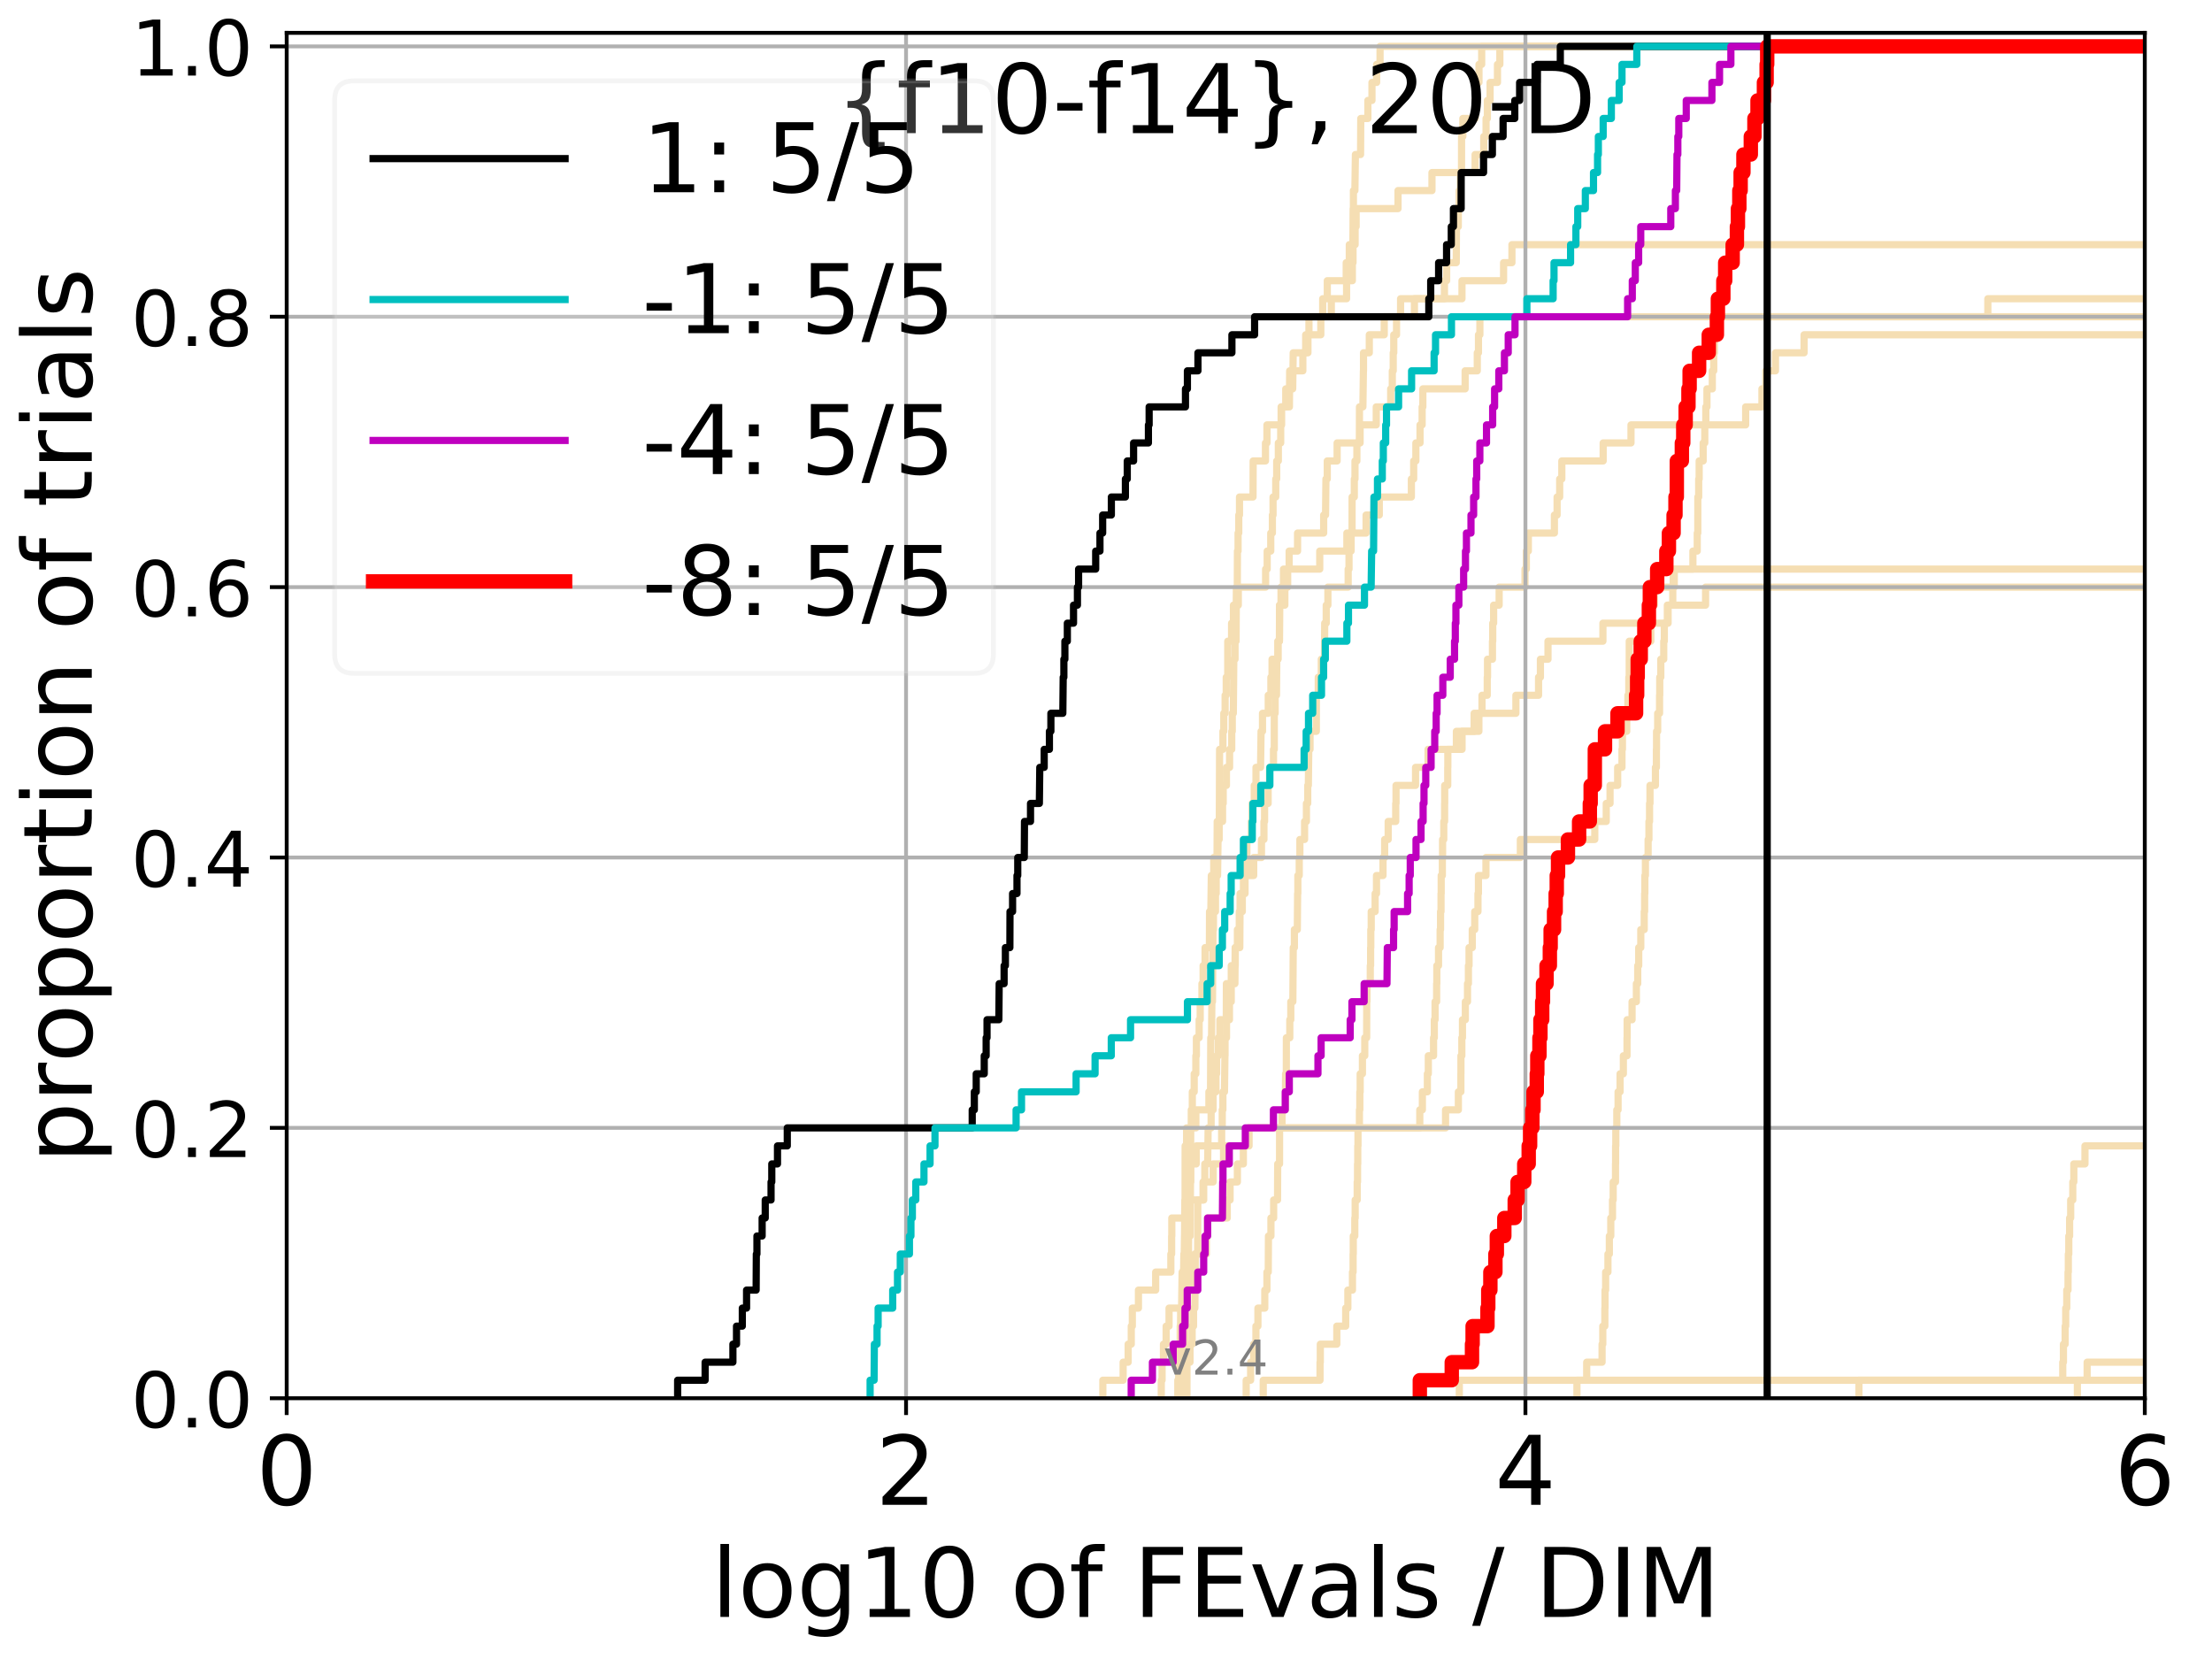 <?xml version="1.0" encoding="utf-8" standalone="no"?>
<!DOCTYPE svg PUBLIC "-//W3C//DTD SVG 1.1//EN"
  "http://www.w3.org/Graphics/SVG/1.1/DTD/svg11.dtd">
<!-- Created with matplotlib (http://matplotlib.org/) -->
<svg height="345.6pt" version="1.1" viewBox="0 0 460.8 345.6" width="460.8pt" xmlns="http://www.w3.org/2000/svg" xmlns:xlink="http://www.w3.org/1999/xlink">
 <defs>
  <style type="text/css">
*{stroke-linecap:butt;stroke-linejoin:round;}
  </style>
 </defs>
 <g id="figure_1">
  <g id="patch_1">
   <path d="M 0 345.6 
L 460.8 345.6 
L 460.8 0 
L 0 0 
z
" style="fill:#ffffff;"/>
  </g>
  <g id="axes_1">
   <g id="patch_2">
    <path d="M 59.72 291.28 
L 446.802 291.28 
L 446.802 6.845 
L 59.72 6.845 
z
" style="fill:#ffffff;"/>
   </g>
   <g id="line2d_1"/>
   <g id="line2d_2"/>
   <g id="line2d_3"/>
   <g id="line2d_4">
    <path clip-path="url(#pb4ab847dbc)" d="M 247.263 291.28 
L 247.277 283.77 
L 247.9 283.77 
L 247.9 280.015 
L 248.346 280.015 
L 248.346 276.26 
L 248.64 276.26 
L 248.64 272.505 
L 248.914 272.505 
L 249.016 261.241 
L 249.494 261.241 
L 249.528 249.976 
L 250.617 249.976 
L 250.617 246.221 
L 250.984 246.221 
L 250.984 242.466 
L 251.577 242.466 
L 251.679 234.956 
L 252.298 234.956 
L 252.298 231.201 
L 252.709 231.201 
L 252.709 227.446 
L 253.307 227.446 
L 253.307 223.692 
L 253.444 223.692 
L 253.444 219.937 
L 253.802 219.937 
L 253.802 216.182 
L 254.125 216.182 
L 254.125 212.427 
L 255.456 212.427 
L 255.482 204.917 
L 256.497 204.917 
L 256.497 201.162 
L 257.326 201.162 
L 257.326 197.407 
L 258.271 197.407 
L 258.317 189.897 
L 258.797 189.897 
L 258.797 186.142 
L 259.031 186.142 
L 259.031 182.387 
L 261.168 182.387 
L 261.168 178.633 
L 262.786 178.633 
L 262.786 174.878 
L 263.302 174.878 
L 263.302 171.123 
L 263.434 171.123 
L 263.434 167.368 
L 264.175 167.368 
L 264.175 163.613 
L 264.478 163.613 
L 264.478 159.858 
L 265.293 159.858 
L 265.293 156.103 
L 265.456 156.103 
L 265.461 148.593 
L 265.635 148.593 
L 265.635 144.838 
L 265.917 144.838 
L 265.978 137.329 
L 266.233 137.329 
L 266.233 133.574 
L 266.521 133.574 
L 266.553 126.064 
L 266.861 126.064 
L 266.861 122.309 
L 267.378 122.309 
L 267.378 118.554 
L 268.552 118.554 
L 268.552 114.799 
L 270.306 114.799 
L 270.306 111.044 
L 275.745 111.044 
L 275.745 107.289 
L 276.138 107.289 
L 276.217 99.779 
L 276.492 99.779 
L 276.492 96.024 
L 278.548 96.024 
L 278.548 92.27 
L 283.333 92.27 
L 283.333 88.515 
L 286.7 88.515 
L 286.7 84.76 
L 289.708 84.76 
L 289.708 81.005 
L 290.045 81.005 
L 290.045 77.25 
L 290.234 77.25 
L 290.234 73.495 
L 290.345 73.495 
L 290.345 69.74 
L 290.925 69.74 
L 290.925 65.985 
L 291.767 65.985 
L 291.767 62.23 
L 304.557 62.23 
L 304.557 58.475 
L 313.225 58.475 
L 313.225 54.72 
L 314.964 54.72 
L 314.964 50.965 
L 314.964 50.965 
L 446.802 50.965 
L 446.802 50.965 
" style="fill:none;stroke:#f5deb3;stroke-linecap:square;stroke-width:1.5;"/>
   </g>
   <g id="line2d_5">
    <path clip-path="url(#pb4ab847dbc)" d="M 241.915 291.28 
L 241.915 287.525 
L 242.084 287.525 
L 242.084 283.77 
L 242.371 283.77 
L 242.371 280.015 
L 242.931 280.015 
L 242.931 276.26 
L 243.535 276.26 
L 243.535 272.505 
L 246.4 272.505 
L 246.4 268.751 
L 247.905 268.751 
L 247.905 264.996 
L 248.875 264.996 
L 248.875 261.241 
L 251.312 261.241 
L 251.312 257.486 
L 251.512 257.486 
L 251.512 253.731 
L 255.66 253.731 
L 255.66 249.976 
L 256.248 249.976 
L 256.248 246.221 
L 257.771 246.221 
L 257.771 242.466 
L 259.016 242.466 
L 259.016 238.711 
L 260.049 238.711 
L 260.049 234.956 
L 301.136 234.956 
L 301.136 231.201 
L 303.808 231.201 
L 303.808 227.446 
L 304.328 227.446 
L 304.328 223.692 
L 304.34 223.692 
L 304.34 219.937 
L 304.527 219.937 
L 304.527 216.182 
L 304.658 216.182 
L 304.658 212.427 
L 305.256 212.427 
L 305.256 208.672 
L 305.708 208.672 
L 305.708 204.917 
L 305.897 204.917 
L 305.897 201.162 
L 306.03 201.162 
L 306.03 197.407 
L 306.7 197.407 
L 306.7 193.652 
L 307.213 193.652 
L 307.213 189.897 
L 307.888 189.897 
L 307.888 186.142 
L 307.985 186.142 
L 307.985 182.387 
L 309.551 182.387 
L 309.551 178.633 
L 316.718 178.633 
L 316.718 174.878 
L 332.222 174.878 
L 332.222 171.123 
L 334.61 171.123 
L 334.61 167.368 
L 335.402 167.368 
L 335.402 163.613 
L 336.991 163.613 
L 336.991 159.858 
L 337.887 159.858 
L 337.887 156.103 
L 337.978 156.103 
L 337.978 152.348 
L 338.881 152.348 
L 338.881 148.593 
L 339.119 148.593 
L 339.119 144.838 
L 339.309 144.838 
L 339.309 141.083 
L 339.396 141.083 
L 339.396 137.329 
L 339.399 137.329 
L 339.399 133.574 
L 343.893 133.574 
L 343.893 129.819 
L 344.129 129.819 
L 344.129 126.064 
L 344.632 126.064 
L 344.632 122.309 
L 348.566 122.309 
L 348.566 118.554 
L 348.566 118.554 
L 348.566 118.554 
L 446.802 118.554 
" style="fill:none;stroke:#f5deb3;stroke-linecap:square;stroke-width:1.5;"/>
   </g>
   <g id="line2d_6"/>
   <g id="line2d_7">
    <path clip-path="url(#pb4ab847dbc)" d="M 246.587 291.28 
L 246.676 280.015 
L 246.832 280.015 
L 246.832 276.26 
L 247.079 276.26 
L 247.079 272.505 
L 247.236 272.505 
L 247.236 268.751 
L 247.438 268.751 
L 247.438 264.996 
L 247.574 264.996 
L 247.605 257.486 
L 247.932 257.486 
L 247.997 246.221 
L 248.051 246.221 
L 248.051 242.466 
L 249.193 242.466 
L 249.193 238.711 
L 254.492 238.711 
L 254.492 234.956 
L 254.616 234.956 
L 254.616 231.201 
L 254.75 231.201 
L 254.75 227.446 
L 255.082 227.446 
L 255.175 219.937 
L 255.2 219.937 
L 255.2 216.182 
L 255.504 216.182 
L 255.504 212.427 
L 256.118 212.427 
L 256.118 208.672 
L 256.489 208.672 
L 256.489 204.917 
L 257.256 204.917 
L 257.311 197.407 
L 257.775 197.407 
L 257.775 193.652 
L 258.164 193.652 
L 258.164 189.897 
L 258.334 189.897 
L 258.334 186.142 
L 259.366 186.142 
L 259.366 182.387 
L 259.725 182.387 
L 259.753 174.878 
L 260.682 174.878 
L 260.682 171.123 
L 260.855 171.123 
L 260.855 167.368 
L 261.284 167.368 
L 261.284 163.613 
L 261.646 163.613 
L 261.646 159.858 
L 262.597 159.858 
L 262.704 152.348 
L 263.002 152.348 
L 263.002 148.593 
L 264.197 148.593 
L 264.197 144.838 
L 264.749 144.838 
L 264.749 141.083 
L 264.994 141.083 
L 264.994 137.329 
L 266.205 137.329 
L 266.205 133.574 
L 266.534 133.574 
L 266.574 126.064 
L 267.659 126.064 
L 267.659 122.309 
L 268.243 122.309 
L 268.243 118.554 
L 274.927 118.554 
L 274.927 114.799 
L 280.576 114.799 
L 280.576 111.044 
L 284.583 111.044 
L 284.583 107.289 
L 287.331 107.289 
L 287.331 103.534 
L 294.016 103.534 
L 294.016 99.779 
L 294.495 99.779 
L 294.495 96.024 
L 294.952 96.024 
L 294.952 92.27 
L 295.818 92.27 
L 295.818 88.515 
L 296.257 88.515 
L 296.257 84.76 
L 296.407 84.76 
L 296.407 81.005 
L 305.215 81.005 
L 305.215 77.25 
L 307.744 77.25 
L 307.744 73.495 
L 307.992 73.495 
L 307.992 69.74 
L 308.287 69.74 
L 308.287 65.985 
L 414.104 65.985 
L 414.104 62.23 
L 447.454 62.23 
L 447.454 58.475 
L 461.8 58.475 
L 461.8 58.475 
" style="fill:none;stroke:#f5deb3;stroke-linecap:square;stroke-width:1.5;"/>
   </g>
   <g id="line2d_8"/>
   <g id="line2d_9">
    <path clip-path="url(#pb4ab847dbc)" d="M 245.361 291.28 
L 245.361 287.525 
L 245.601 287.525 
L 245.601 283.77 
L 245.728 283.77 
L 245.728 280.015 
L 245.856 280.015 
L 245.856 276.26 
L 246.109 276.26 
L 246.109 272.505 
L 246.256 272.505 
L 246.256 268.751 
L 246.52 268.751 
L 246.617 261.241 
L 246.731 261.241 
L 246.823 249.976 
L 246.872 249.976 
L 246.884 238.711 
L 247.189 238.711 
L 247.189 234.956 
L 249.123 234.956 
L 249.123 231.201 
L 251.836 231.201 
L 251.836 227.446 
L 252.173 227.446 
L 252.225 216.182 
L 252.387 216.182 
L 252.454 208.672 
L 252.582 208.672 
L 252.689 193.652 
L 252.786 193.652 
L 252.786 189.897 
L 253.205 189.897 
L 253.205 186.142 
L 253.357 186.142 
L 253.357 182.387 
L 253.644 182.387 
L 253.74 174.878 
L 253.975 174.878 
L 253.975 171.123 
L 254.68 171.123 
L 254.68 167.368 
L 254.815 167.368 
L 254.815 163.613 
L 255.489 163.613 
L 255.489 159.858 
L 256.146 159.858 
L 256.146 156.103 
L 256.593 156.103 
L 256.593 152.348 
L 256.706 152.348 
L 256.706 148.593 
L 256.924 148.593 
L 257.024 137.329 
L 257.281 137.329 
L 257.281 133.574 
L 257.495 133.574 
L 257.563 122.309 
L 257.751 122.309 
L 257.783 114.799 
L 257.914 114.799 
L 257.914 111.044 
L 258.057 111.044 
L 258.057 107.289 
L 258.211 107.289 
L 258.211 103.534 
L 261.028 103.534 
L 261.056 96.024 
L 263.619 96.024 
L 263.619 92.27 
L 263.928 92.27 
L 263.928 88.515 
L 266.885 88.515 
L 266.885 84.76 
L 268.608 84.76 
L 268.663 77.25 
L 271.405 77.25 
L 271.405 73.495 
L 272.467 73.495 
L 272.467 69.74 
L 275.15 69.74 
L 275.15 65.985 
L 277.341 65.985 
L 277.341 62.23 
L 280.518 62.23 
L 280.518 58.475 
L 281.717 58.475 
L 281.717 54.72 
L 281.859 54.72 
L 281.859 50.965 
L 282.296 50.965 
L 282.296 47.211 
L 282.506 47.211 
L 282.506 43.456 
L 291.233 43.456 
L 291.233 39.701 
L 298.306 39.701 
L 298.306 35.946 
L 307.29 35.946 
L 307.29 32.191 
L 309.092 32.191 
L 309.092 28.436 
L 309.576 28.436 
L 309.576 24.681 
L 309.847 24.681 
L 309.847 20.926 
L 310.412 20.926 
L 310.412 17.171 
L 311.951 17.171 
L 311.951 13.416 
L 312.447 13.416 
L 312.447 9.661 
L 312.447 9.661 
L 446.802 9.661 
L 446.802 9.661 
" style="fill:none;stroke:#f5deb3;stroke-linecap:square;stroke-width:1.5;"/>
   </g>
   <g id="line2d_10"/>
   <g id="line2d_11">
    <path clip-path="url(#pb4ab847dbc)" d="M 387.243 291.28 
L 387.243 287.525 
L 429.71 287.525 
L 429.71 283.77 
L 429.852 283.77 
L 429.852 280.015 
L 430.208 280.015 
L 430.208 276.26 
L 430.327 276.26 
L 430.327 272.505 
L 430.546 272.505 
L 430.546 268.751 
L 430.807 268.751 
L 430.807 264.996 
L 430.872 264.996 
L 430.872 261.241 
L 430.967 261.241 
L 430.967 257.486 
L 431.139 257.486 
L 431.139 253.731 
L 431.361 253.731 
L 431.361 249.976 
L 431.799 249.976 
L 431.799 246.221 
L 432.015 246.221 
L 432.015 242.466 
L 434.337 242.466 
L 434.337 238.711 
L 434.337 238.711 
L 434.337 238.711 
L 446.802 238.711 
" style="fill:none;stroke:#f5deb3;stroke-linecap:square;stroke-width:1.5;"/>
   </g>
   <g id="line2d_12">
    <path clip-path="url(#pb4ab847dbc)" d="M 304.001 291.28 
L 304.001 287.525 
L 304.001 287.525 
L 304.001 287.525 
L 446.802 287.525 
" style="fill:none;stroke:#f5deb3;stroke-linecap:square;stroke-width:1.5;"/>
   </g>
   <g id="line2d_13"/>
   <g id="line2d_14"/>
   <g id="line2d_15"/>
   <g id="line2d_16">
    <path clip-path="url(#pb4ab847dbc)" d="M 432.755 291.28 
L 432.755 287.525 
L 434.789 287.525 
L 434.789 283.77 
L 434.789 283.77 
L 434.789 283.77 
L 446.802 283.77 
" style="fill:none;stroke:#f5deb3;stroke-linecap:square;stroke-width:1.5;"/>
   </g>
   <g id="line2d_17">
    <path clip-path="url(#pb4ab847dbc)" d="M 328.506 291.28 
L 328.506 287.525 
L 330.538 287.525 
L 330.538 283.77 
L 333.741 283.77 
L 333.741 280.015 
L 333.89 280.015 
L 333.89 276.26 
L 334.32 276.26 
L 334.32 272.505 
L 334.357 272.505 
L 334.357 268.751 
L 334.483 268.751 
L 334.483 264.996 
L 334.964 264.996 
L 334.964 261.241 
L 335.257 261.241 
L 335.257 257.486 
L 335.553 257.486 
L 335.553 253.731 
L 335.915 253.731 
L 335.915 249.976 
L 336.056 249.976 
L 336.056 246.221 
L 336.537 246.221 
L 336.537 242.466 
L 336.561 242.466 
L 336.561 238.711 
L 336.604 238.711 
L 336.604 234.956 
L 336.81 234.956 
L 336.81 231.201 
L 337.077 231.201 
L 337.077 227.446 
L 337.491 227.446 
L 337.491 223.692 
L 338.177 223.692 
L 338.177 219.937 
L 338.937 219.937 
L 338.937 216.182 
L 338.965 216.182 
L 338.965 212.427 
L 339.991 212.427 
L 339.991 208.672 
L 340.886 208.672 
L 340.886 204.917 
L 341.169 204.917 
L 341.169 201.162 
L 341.374 201.162 
L 341.374 197.407 
L 341.807 197.407 
L 341.807 193.652 
L 342.523 193.652 
L 342.523 189.897 
L 342.606 189.897 
L 342.606 186.142 
L 342.654 186.142 
L 342.654 182.387 
L 342.77 182.387 
L 342.77 178.633 
L 343.334 178.633 
L 343.334 174.878 
L 343.505 174.878 
L 343.505 171.123 
L 343.633 171.123 
L 343.633 167.368 
L 343.724 167.368 
L 343.724 163.613 
L 344.857 163.613 
L 344.857 159.858 
L 345.057 159.858 
L 345.057 156.103 
L 345.09 156.103 
L 345.09 152.348 
L 345.326 152.348 
L 345.326 148.593 
L 345.715 148.593 
L 345.715 144.838 
L 345.755 144.838 
L 345.755 141.083 
L 345.977 141.083 
L 345.977 137.329 
L 346.589 137.329 
L 346.589 133.574 
L 346.709 133.574 
L 346.709 129.819 
L 347.341 129.819 
L 347.341 126.064 
L 348.471 126.064 
L 348.471 122.309 
L 348.78 122.309 
L 348.78 118.554 
L 352.662 118.554 
L 352.662 114.799 
L 353.565 114.799 
L 353.565 111.044 
L 353.682 111.044 
L 353.682 107.289 
L 353.687 107.289 
L 353.687 103.534 
L 353.866 103.534 
L 353.866 99.779 
L 353.967 99.779 
L 353.967 96.024 
L 354.799 96.024 
L 354.799 92.27 
L 355.138 92.27 
L 355.138 88.515 
L 355.354 88.515 
L 355.354 84.76 
L 355.59 84.76 
L 355.59 81.005 
L 356.705 81.005 
L 356.705 77.25 
L 357.005 77.25 
L 357.005 73.495 
L 357.148 73.495 
L 357.148 69.74 
L 357.441 69.74 
L 357.441 65.985 
L 357.441 65.985 
L 357.441 65.985 
L 446.802 65.985 
" style="fill:none;stroke:#f5deb3;stroke-linecap:square;stroke-width:1.5;"/>
   </g>
   <g id="line2d_18">
    <path clip-path="url(#pb4ab847dbc)" d="M 229.741 291.28 
L 229.741 287.525 
L 233.969 287.525 
L 233.969 283.77 
L 235.017 283.77 
L 235.017 280.015 
L 235.663 280.015 
L 235.663 276.26 
L 235.885 276.26 
L 235.885 272.505 
L 237.158 272.505 
L 237.158 268.751 
L 240.746 268.751 
L 240.746 264.996 
L 243.909 264.996 
L 243.909 261.241 
L 244.073 261.241 
L 244.073 257.486 
L 244.109 257.486 
L 244.109 253.731 
L 247.538 253.731 
L 247.538 249.976 
L 250.752 249.976 
L 250.752 246.221 
L 252.725 246.221 
L 252.725 242.466 
L 254.888 242.466 
L 254.888 238.711 
L 260.204 238.711 
L 260.204 234.956 
L 295.767 234.956 
L 295.767 231.201 
L 296.307 231.201 
L 296.307 227.446 
L 297.348 227.446 
L 297.348 223.692 
L 297.544 223.692 
L 297.544 219.937 
L 298.636 219.937 
L 298.636 216.182 
L 298.794 216.182 
L 298.794 212.427 
L 298.952 212.427 
L 298.952 208.672 
L 299.276 208.672 
L 299.276 204.917 
L 299.316 204.917 
L 299.316 201.162 
L 299.671 201.162 
L 299.671 197.407 
L 300.006 197.407 
L 300.006 193.652 
L 300.092 193.652 
L 300.092 189.897 
L 300.192 189.897 
L 300.192 186.142 
L 300.228 186.142 
L 300.228 182.387 
L 300.469 182.387 
L 300.469 178.633 
L 300.515 178.633 
L 300.515 174.878 
L 300.766 174.878 
L 300.766 171.123 
L 300.938 171.123 
L 300.938 167.368 
L 300.957 167.368 
L 300.957 163.613 
L 301.589 163.613 
L 301.589 159.858 
L 301.61 159.858 
L 301.61 156.103 
L 304.573 156.103 
L 304.573 152.348 
L 308.078 152.348 
L 308.078 148.593 
L 315.79 148.593 
L 315.79 144.838 
L 320.509 144.838 
L 320.509 141.083 
L 320.897 141.083 
L 320.897 137.329 
L 322.476 137.329 
L 322.476 133.574 
L 333.916 133.574 
L 333.916 129.819 
L 347.497 129.819 
L 347.497 126.064 
L 355.304 126.064 
L 355.304 122.309 
L 355.304 122.309 
L 355.304 122.309 
L 446.802 122.309 
" style="fill:none;stroke:#f5deb3;stroke-linecap:square;stroke-width:1.5;"/>
   </g>
   <g id="line2d_19"/>
   <g id="line2d_20"/>
   <g id="line2d_21"/>
   <g id="line2d_22"/>
   <g id="line2d_23"/>
   <g id="line2d_24">
    <path clip-path="url(#pb4ab847dbc)" d="M 259.604 291.28 
L 259.604 287.525 
L 260.529 287.525 
L 260.529 283.77 
L 261.158 283.77 
L 261.158 280.015 
L 261.632 280.015 
L 261.632 276.26 
L 262.049 276.26 
L 262.049 272.505 
L 263.478 272.505 
L 263.478 268.751 
L 263.924 268.751 
L 263.924 264.996 
L 264.2 264.996 
L 264.243 257.486 
L 264.76 257.486 
L 264.76 253.731 
L 265.326 253.731 
L 265.326 249.976 
L 266.134 249.976 
L 266.17 242.466 
L 266.552 242.466 
L 266.562 234.956 
L 267.068 234.956 
L 267.068 231.201 
L 267.767 231.201 
L 267.81 223.692 
L 267.964 223.692 
L 267.975 216.182 
L 268.689 216.182 
L 268.689 212.427 
L 268.897 212.427 
L 268.897 208.672 
L 269.323 208.672 
L 269.407 197.407 
L 269.645 197.407 
L 269.645 193.652 
L 270.254 193.652 
L 270.319 186.142 
L 270.366 186.142 
L 270.366 182.387 
L 270.655 182.387 
L 270.655 178.633 
L 270.789 178.633 
L 270.789 174.878 
L 271.767 174.878 
L 271.767 171.123 
L 272.154 171.123 
L 272.154 167.368 
L 272.425 167.368 
L 272.425 163.613 
L 272.554 163.613 
L 272.641 156.103 
L 272.903 156.103 
L 272.903 152.348 
L 274.215 152.348 
L 274.225 144.838 
L 274.618 144.838 
L 274.618 141.083 
L 275.247 141.083 
L 275.247 137.329 
L 275.915 137.329 
L 275.957 129.819 
L 276.279 129.819 
L 276.279 126.064 
L 276.625 126.064 
L 276.625 122.309 
L 280.849 122.309 
L 280.849 118.554 
L 281.024 118.554 
L 281.024 114.799 
L 281.458 114.799 
L 281.458 111.044 
L 281.658 111.044 
L 281.667 103.534 
L 282.128 103.534 
L 282.128 99.779 
L 282.27 99.779 
L 282.27 96.024 
L 282.664 96.024 
L 282.664 92.27 
L 283.182 92.27 
L 283.204 84.76 
L 283.916 84.76 
L 284.023 77.25 
L 284.043 77.25 
L 284.043 73.495 
L 285.251 73.495 
L 285.251 69.74 
L 288.362 69.74 
L 288.362 65.985 
L 294.653 65.985 
L 294.653 62.23 
L 300.903 62.23 
L 300.903 58.475 
L 301.364 58.475 
L 301.364 54.72 
L 303.367 54.72 
L 303.409 47.211 
L 303.79 47.211 
L 303.79 43.456 
L 303.974 43.456 
L 303.974 39.701 
L 304.226 39.701 
L 304.226 35.946 
L 304.461 35.946 
L 304.47 28.436 
L 304.735 28.436 
L 304.735 24.681 
L 307.342 24.681 
L 307.342 20.926 
L 307.501 20.926 
L 307.501 17.171 
L 308.1 17.171 
L 308.1 13.416 
L 308.663 13.416 
L 308.663 9.661 
L 308.663 9.661 
L 446.802 9.661 
L 446.802 9.661 
" style="fill:none;stroke:#f5deb3;stroke-linecap:square;stroke-width:1.5;"/>
   </g>
   <g id="line2d_25"/>
   <g id="line2d_26">
    <path clip-path="url(#pb4ab847dbc)" d="M 263.157 291.28 
L 263.157 287.525 
L 274.985 287.525 
L 274.985 283.77 
L 275.045 283.77 
L 275.045 280.015 
L 278.482 280.015 
L 278.482 276.26 
L 280.335 276.26 
L 280.335 272.505 
L 280.785 272.505 
L 280.785 268.751 
L 281.743 268.751 
L 281.743 264.996 
L 281.875 264.996 
L 281.875 261.241 
L 281.912 261.241 
L 281.912 257.486 
L 282.229 257.486 
L 282.229 253.731 
L 282.307 253.731 
L 282.307 249.976 
L 282.726 249.976 
L 282.726 246.221 
L 282.801 246.221 
L 282.801 242.466 
L 282.846 242.466 
L 282.846 238.711 
L 282.895 238.711 
L 282.895 234.956 
L 283.193 234.956 
L 283.193 231.201 
L 283.276 231.201 
L 283.276 227.446 
L 283.35 227.446 
L 283.35 223.692 
L 283.82 223.692 
L 283.82 219.937 
L 284.308 219.937 
L 284.308 216.182 
L 284.704 216.182 
L 284.704 212.427 
L 284.71 212.427 
L 284.71 208.672 
L 284.761 208.672 
L 284.761 204.917 
L 285.456 204.917 
L 285.456 201.162 
L 285.524 201.162 
L 285.524 197.407 
L 285.563 197.407 
L 285.563 193.652 
L 285.651 193.652 
L 285.651 189.897 
L 286.464 189.897 
L 286.464 186.142 
L 286.75 186.142 
L 286.75 182.387 
L 288.106 182.387 
L 288.106 178.633 
L 288.449 178.633 
L 288.449 174.878 
L 289.183 174.878 
L 289.183 171.123 
L 290.752 171.123 
L 290.752 167.368 
L 290.818 167.368 
L 290.818 163.613 
L 294.885 163.613 
L 294.885 159.858 
L 297.489 159.858 
L 297.489 156.103 
L 303.392 156.103 
L 303.392 152.348 
L 307.094 152.348 
L 307.094 148.593 
L 308.728 148.593 
L 308.728 144.838 
L 309.819 144.838 
L 309.819 141.083 
L 309.879 141.083 
L 309.879 137.329 
L 310.905 137.329 
L 310.905 133.574 
L 310.963 133.574 
L 310.963 129.819 
L 311.15 129.819 
L 311.15 126.064 
L 312.3 126.064 
L 312.3 122.309 
L 317.685 122.309 
L 317.685 118.554 
L 317.968 118.554 
L 317.968 114.799 
L 318.381 114.799 
L 318.381 111.044 
L 323.811 111.044 
L 323.811 107.289 
L 324.372 107.289 
L 324.372 103.534 
L 324.911 103.534 
L 324.911 99.779 
L 325.357 99.779 
L 325.357 96.024 
L 333.969 96.024 
L 333.969 92.27 
L 339.767 92.27 
L 339.767 88.515 
L 363.655 88.515 
L 363.655 84.76 
L 367.044 84.76 
L 367.044 81.005 
L 367.847 81.005 
L 367.847 77.25 
L 369.865 77.25 
L 369.865 73.495 
L 375.824 73.495 
L 375.824 69.74 
L 375.824 69.74 
L 375.824 69.74 
L 446.802 69.74 
" style="fill:none;stroke:#f5deb3;stroke-linecap:square;stroke-width:1.5;"/>
   </g>
   <g id="line2d_27"/>
   <g id="line2d_28">
    <path clip-path="url(#pb4ab847dbc)" d="M 245.533 291.28 
L 245.583 283.77 
L 245.68 283.77 
L 245.68 280.015 
L 245.913 280.015 
L 245.953 272.505 
L 246.15 272.505 
L 246.26 264.996 
L 246.72 264.996 
L 246.805 257.486 
L 246.842 257.486 
L 246.842 253.731 
L 247.347 253.731 
L 247.347 249.976 
L 247.615 249.976 
L 247.615 246.221 
L 248 246.221 
L 248.054 234.956 
L 248.167 234.956 
L 248.167 231.201 
L 248.381 231.201 
L 248.381 227.446 
L 248.772 227.446 
L 248.772 223.692 
L 249.117 223.692 
L 249.117 219.937 
L 249.232 219.937 
L 249.232 216.182 
L 249.802 216.182 
L 249.802 212.427 
L 250.023 212.427 
L 250.023 208.672 
L 250.384 208.672 
L 250.384 204.917 
L 250.632 204.917 
L 250.632 201.162 
L 251.042 201.162 
L 251.042 197.407 
L 251.939 197.407 
L 251.968 189.897 
L 252.24 189.897 
L 252.34 182.387 
L 252.845 182.387 
L 252.845 178.633 
L 253.534 178.633 
L 253.565 171.123 
L 254.005 171.123 
L 254.062 156.103 
L 254.758 156.103 
L 254.758 152.348 
L 254.936 152.348 
L 254.936 148.593 
L 255.215 148.593 
L 255.215 144.838 
L 255.447 144.838 
L 255.447 141.083 
L 255.759 141.083 
L 255.768 133.574 
L 256.561 133.574 
L 256.561 129.819 
L 256.948 129.819 
L 256.948 126.064 
L 257.962 126.064 
L 257.962 122.309 
L 263.65 122.309 
L 263.65 118.554 
L 263.978 118.554 
L 263.978 114.799 
L 264.721 114.799 
L 264.721 111.044 
L 265.059 111.044 
L 265.059 107.289 
L 265.2 107.289 
L 265.2 103.534 
L 265.762 103.534 
L 265.762 99.779 
L 265.961 99.779 
L 265.961 96.024 
L 266.303 96.024 
L 266.303 92.27 
L 266.796 92.27 
L 266.796 88.515 
L 266.983 88.515 
L 266.983 84.76 
L 267.847 84.76 
L 267.847 81.005 
L 269.291 81.005 
L 269.398 73.495 
L 271.999 73.495 
L 271.999 69.74 
L 272.679 69.74 
L 272.679 65.985 
L 275.541 65.985 
L 275.541 62.23 
L 276.5 62.23 
L 276.5 58.475 
L 280.443 58.475 
L 280.443 54.72 
L 281.083 54.72 
L 281.083 50.965 
L 281.829 50.965 
L 281.888 43.456 
L 281.942 43.456 
L 281.942 39.701 
L 282.251 39.701 
L 282.355 32.191 
L 283.431 32.191 
L 283.474 24.681 
L 284.954 24.681 
L 284.954 20.926 
L 285.807 20.926 
L 285.807 17.171 
L 286.78 17.171 
L 286.78 13.416 
L 287.489 13.416 
L 287.489 9.661 
L 287.489 9.661 
L 446.802 9.661 
L 446.802 9.661 
" style="fill:none;stroke:#f5deb3;stroke-linecap:square;stroke-width:1.5;"/>
   </g>
   <g id="line2d_29"/>
   <g id="line2d_30"/>
   <g id="matplotlib.axis_1">
    <g id="xtick_1">
     <g id="line2d_31">
      <path clip-path="url(#pb4ab847dbc)" d="M 59.72 291.28 
L 59.72 6.845 
" style="fill:none;stroke:#b0b0b0;stroke-linecap:square;stroke-width:0.8;"/>
     </g>
     <g id="line2d_32">
      <defs>
       <path d="M 0 0 
L 0 3.5 
" id="m4bc3589058" style="stroke:#000000;stroke-width:0.8;"/>
      </defs>
      <g>
       <use style="stroke:#000000;stroke-width:0.8;" x="59.72" xlink:href="#m4bc3589058" y="291.28"/>
      </g>
     </g>
     <g id="text_1">
      <!-- 0 -->
      <defs>
       <path d="M 31.781 66.406 
Q 24.172 66.406 20.328 58.906 
Q 16.5 51.422 16.5 36.375 
Q 16.5 21.391 20.328 13.891 
Q 24.172 6.391 31.781 6.391 
Q 39.453 6.391 43.281 13.891 
Q 47.125 21.391 47.125 36.375 
Q 47.125 51.422 43.281 58.906 
Q 39.453 66.406 31.781 66.406 
z
M 31.781 74.219 
Q 44.047 74.219 50.516 64.516 
Q 56.984 54.828 56.984 36.375 
Q 56.984 17.969 50.516 8.266 
Q 44.047 -1.422 31.781 -1.422 
Q 19.531 -1.422 13.062 8.266 
Q 6.594 17.969 6.594 36.375 
Q 6.594 54.828 13.062 64.516 
Q 19.531 74.219 31.781 74.219 
z
" id="DejaVuSans-30"/>
      </defs>
      <g transform="translate(53.358 313.477)scale(0.2 -0.2)">
       <use xlink:href="#DejaVuSans-30"/>
      </g>
     </g>
    </g>
    <g id="xtick_2">
     <g id="line2d_33">
      <path clip-path="url(#pb4ab847dbc)" d="M 188.747 291.28 
L 188.747 6.845 
" style="fill:none;stroke:#b0b0b0;stroke-linecap:square;stroke-width:0.8;"/>
     </g>
     <g id="line2d_34">
      <g>
       <use style="stroke:#000000;stroke-width:0.8;" x="188.747" xlink:href="#m4bc3589058" y="291.28"/>
      </g>
     </g>
     <g id="text_2">
      <!-- 2 -->
      <defs>
       <path d="M 19.188 8.297 
L 53.609 8.297 
L 53.609 0 
L 7.328 0 
L 7.328 8.297 
Q 12.938 14.109 22.625 23.891 
Q 32.328 33.688 34.812 36.531 
Q 39.547 41.844 41.422 45.531 
Q 43.312 49.219 43.312 52.781 
Q 43.312 58.594 39.234 62.25 
Q 35.156 65.922 28.609 65.922 
Q 23.969 65.922 18.812 64.312 
Q 13.672 62.703 7.812 59.422 
L 7.812 69.391 
Q 13.766 71.781 18.938 73 
Q 24.125 74.219 28.422 74.219 
Q 39.75 74.219 46.484 68.547 
Q 53.219 62.891 53.219 53.422 
Q 53.219 48.922 51.531 44.891 
Q 49.859 40.875 45.406 35.406 
Q 44.188 33.984 37.641 27.219 
Q 31.109 20.453 19.188 8.297 
z
" id="DejaVuSans-32"/>
      </defs>
      <g transform="translate(182.385 313.477)scale(0.2 -0.2)">
       <use xlink:href="#DejaVuSans-32"/>
      </g>
     </g>
    </g>
    <g id="xtick_3">
     <g id="line2d_35">
      <path clip-path="url(#pb4ab847dbc)" d="M 317.775 291.28 
L 317.775 6.845 
" style="fill:none;stroke:#b0b0b0;stroke-linecap:square;stroke-width:0.8;"/>
     </g>
     <g id="line2d_36">
      <g>
       <use style="stroke:#000000;stroke-width:0.8;" x="317.775" xlink:href="#m4bc3589058" y="291.28"/>
      </g>
     </g>
     <g id="text_3">
      <!-- 4 -->
      <defs>
       <path d="M 37.797 64.312 
L 12.891 25.391 
L 37.797 25.391 
z
M 35.203 72.906 
L 47.609 72.906 
L 47.609 25.391 
L 58.016 25.391 
L 58.016 17.188 
L 47.609 17.188 
L 47.609 0 
L 37.797 0 
L 37.797 17.188 
L 4.891 17.188 
L 4.891 26.703 
z
" id="DejaVuSans-34"/>
      </defs>
      <g transform="translate(311.412 313.477)scale(0.2 -0.2)">
       <use xlink:href="#DejaVuSans-34"/>
      </g>
     </g>
    </g>
    <g id="xtick_4">
     <g id="line2d_37">
      <path clip-path="url(#pb4ab847dbc)" d="M 446.802 291.28 
L 446.802 6.845 
" style="fill:none;stroke:#b0b0b0;stroke-linecap:square;stroke-width:0.8;"/>
     </g>
     <g id="line2d_38">
      <g>
       <use style="stroke:#000000;stroke-width:0.8;" x="446.802" xlink:href="#m4bc3589058" y="291.28"/>
      </g>
     </g>
     <g id="text_4">
      <!-- 6 -->
      <defs>
       <path d="M 33.016 40.375 
Q 26.375 40.375 22.484 35.828 
Q 18.609 31.297 18.609 23.391 
Q 18.609 15.531 22.484 10.953 
Q 26.375 6.391 33.016 6.391 
Q 39.656 6.391 43.531 10.953 
Q 47.406 15.531 47.406 23.391 
Q 47.406 31.297 43.531 35.828 
Q 39.656 40.375 33.016 40.375 
z
M 52.594 71.297 
L 52.594 62.312 
Q 48.875 64.062 45.094 64.984 
Q 41.312 65.922 37.594 65.922 
Q 27.828 65.922 22.672 59.328 
Q 17.531 52.734 16.797 39.406 
Q 19.672 43.656 24.016 45.922 
Q 28.375 48.188 33.594 48.188 
Q 44.578 48.188 50.953 41.516 
Q 57.328 34.859 57.328 23.391 
Q 57.328 12.156 50.688 5.359 
Q 44.047 -1.422 33.016 -1.422 
Q 20.359 -1.422 13.672 8.266 
Q 6.984 17.969 6.984 36.375 
Q 6.984 53.656 15.188 63.938 
Q 23.391 74.219 37.203 74.219 
Q 40.922 74.219 44.703 73.484 
Q 48.484 72.75 52.594 71.297 
z
" id="DejaVuSans-36"/>
      </defs>
      <g transform="translate(440.439 313.477)scale(0.2 -0.2)">
       <use xlink:href="#DejaVuSans-36"/>
      </g>
     </g>
    </g>
    <g id="text_5">
     <!-- log10 of FEvals / DIM -->
     <defs>
      <path d="M 9.422 75.984 
L 18.406 75.984 
L 18.406 0 
L 9.422 0 
z
" id="DejaVuSans-6c"/>
      <path d="M 30.609 48.391 
Q 23.391 48.391 19.188 42.75 
Q 14.984 37.109 14.984 27.297 
Q 14.984 17.484 19.156 11.844 
Q 23.344 6.203 30.609 6.203 
Q 37.797 6.203 41.984 11.859 
Q 46.188 17.531 46.188 27.297 
Q 46.188 37.016 41.984 42.703 
Q 37.797 48.391 30.609 48.391 
z
M 30.609 56 
Q 42.328 56 49.016 48.375 
Q 55.719 40.766 55.719 27.297 
Q 55.719 13.875 49.016 6.219 
Q 42.328 -1.422 30.609 -1.422 
Q 18.844 -1.422 12.172 6.219 
Q 5.516 13.875 5.516 27.297 
Q 5.516 40.766 12.172 48.375 
Q 18.844 56 30.609 56 
z
" id="DejaVuSans-6f"/>
      <path d="M 45.406 27.984 
Q 45.406 37.75 41.375 43.109 
Q 37.359 48.484 30.078 48.484 
Q 22.859 48.484 18.828 43.109 
Q 14.797 37.75 14.797 27.984 
Q 14.797 18.266 18.828 12.891 
Q 22.859 7.516 30.078 7.516 
Q 37.359 7.516 41.375 12.891 
Q 45.406 18.266 45.406 27.984 
z
M 54.391 6.781 
Q 54.391 -7.172 48.188 -13.984 
Q 42 -20.797 29.203 -20.797 
Q 24.469 -20.797 20.266 -20.094 
Q 16.062 -19.391 12.109 -17.922 
L 12.109 -9.188 
Q 16.062 -11.328 19.922 -12.344 
Q 23.781 -13.375 27.781 -13.375 
Q 36.625 -13.375 41.016 -8.766 
Q 45.406 -4.156 45.406 5.172 
L 45.406 9.625 
Q 42.625 4.781 38.281 2.391 
Q 33.938 0 27.875 0 
Q 17.828 0 11.672 7.656 
Q 5.516 15.328 5.516 27.984 
Q 5.516 40.672 11.672 48.328 
Q 17.828 56 27.875 56 
Q 33.938 56 38.281 53.609 
Q 42.625 51.219 45.406 46.391 
L 45.406 54.688 
L 54.391 54.688 
z
" id="DejaVuSans-67"/>
      <path d="M 12.406 8.297 
L 28.516 8.297 
L 28.516 63.922 
L 10.984 60.406 
L 10.984 69.391 
L 28.422 72.906 
L 38.281 72.906 
L 38.281 8.297 
L 54.391 8.297 
L 54.391 0 
L 12.406 0 
z
" id="DejaVuSans-31"/>
      <path id="DejaVuSans-20"/>
      <path d="M 37.109 75.984 
L 37.109 68.5 
L 28.516 68.5 
Q 23.688 68.5 21.797 66.547 
Q 19.922 64.594 19.922 59.516 
L 19.922 54.688 
L 34.719 54.688 
L 34.719 47.703 
L 19.922 47.703 
L 19.922 0 
L 10.891 0 
L 10.891 47.703 
L 2.297 47.703 
L 2.297 54.688 
L 10.891 54.688 
L 10.891 58.5 
Q 10.891 67.625 15.141 71.797 
Q 19.391 75.984 28.609 75.984 
z
" id="DejaVuSans-66"/>
      <path d="M 9.812 72.906 
L 51.703 72.906 
L 51.703 64.594 
L 19.672 64.594 
L 19.672 43.109 
L 48.578 43.109 
L 48.578 34.812 
L 19.672 34.812 
L 19.672 0 
L 9.812 0 
z
" id="DejaVuSans-46"/>
      <path d="M 9.812 72.906 
L 55.906 72.906 
L 55.906 64.594 
L 19.672 64.594 
L 19.672 43.016 
L 54.391 43.016 
L 54.391 34.719 
L 19.672 34.719 
L 19.672 8.297 
L 56.781 8.297 
L 56.781 0 
L 9.812 0 
z
" id="DejaVuSans-45"/>
      <path d="M 2.984 54.688 
L 12.5 54.688 
L 29.594 8.797 
L 46.688 54.688 
L 56.203 54.688 
L 35.688 0 
L 23.484 0 
z
" id="DejaVuSans-76"/>
      <path d="M 34.281 27.484 
Q 23.391 27.484 19.188 25 
Q 14.984 22.516 14.984 16.5 
Q 14.984 11.719 18.141 8.906 
Q 21.297 6.109 26.703 6.109 
Q 34.188 6.109 38.703 11.406 
Q 43.219 16.703 43.219 25.484 
L 43.219 27.484 
z
M 52.203 31.203 
L 52.203 0 
L 43.219 0 
L 43.219 8.297 
Q 40.141 3.328 35.547 0.953 
Q 30.953 -1.422 24.312 -1.422 
Q 15.922 -1.422 10.953 3.297 
Q 6 8.016 6 15.922 
Q 6 25.141 12.172 29.828 
Q 18.359 34.516 30.609 34.516 
L 43.219 34.516 
L 43.219 35.406 
Q 43.219 41.609 39.141 45 
Q 35.062 48.391 27.688 48.391 
Q 23 48.391 18.547 47.266 
Q 14.109 46.141 10.016 43.891 
L 10.016 52.203 
Q 14.938 54.109 19.578 55.047 
Q 24.219 56 28.609 56 
Q 40.484 56 46.344 49.844 
Q 52.203 43.703 52.203 31.203 
z
" id="DejaVuSans-61"/>
      <path d="M 44.281 53.078 
L 44.281 44.578 
Q 40.484 46.531 36.375 47.5 
Q 32.281 48.484 27.875 48.484 
Q 21.188 48.484 17.844 46.438 
Q 14.5 44.391 14.5 40.281 
Q 14.5 37.156 16.891 35.375 
Q 19.281 33.594 26.516 31.984 
L 29.594 31.297 
Q 39.156 29.25 43.188 25.516 
Q 47.219 21.781 47.219 15.094 
Q 47.219 7.469 41.188 3.016 
Q 35.156 -1.422 24.609 -1.422 
Q 20.219 -1.422 15.453 -0.562 
Q 10.688 0.297 5.422 2 
L 5.422 11.281 
Q 10.406 8.688 15.234 7.391 
Q 20.062 6.109 24.812 6.109 
Q 31.156 6.109 34.562 8.281 
Q 37.984 10.453 37.984 14.406 
Q 37.984 18.062 35.516 20.016 
Q 33.062 21.969 24.703 23.781 
L 21.578 24.516 
Q 13.234 26.266 9.516 29.906 
Q 5.812 33.547 5.812 39.891 
Q 5.812 47.609 11.281 51.797 
Q 16.75 56 26.812 56 
Q 31.781 56 36.172 55.266 
Q 40.578 54.547 44.281 53.078 
z
" id="DejaVuSans-73"/>
      <path d="M 25.391 72.906 
L 33.688 72.906 
L 8.297 -9.281 
L 0 -9.281 
z
" id="DejaVuSans-2f"/>
      <path d="M 19.672 64.797 
L 19.672 8.109 
L 31.594 8.109 
Q 46.688 8.109 53.688 14.938 
Q 60.688 21.781 60.688 36.531 
Q 60.688 51.172 53.688 57.984 
Q 46.688 64.797 31.594 64.797 
z
M 9.812 72.906 
L 30.078 72.906 
Q 51.266 72.906 61.172 64.094 
Q 71.094 55.281 71.094 36.531 
Q 71.094 17.672 61.125 8.828 
Q 51.172 0 30.078 0 
L 9.812 0 
z
" id="DejaVuSans-44"/>
      <path d="M 9.812 72.906 
L 19.672 72.906 
L 19.672 0 
L 9.812 0 
z
" id="DejaVuSans-49"/>
      <path d="M 9.812 72.906 
L 24.516 72.906 
L 43.109 23.297 
L 61.812 72.906 
L 76.516 72.906 
L 76.516 0 
L 66.891 0 
L 66.891 64.016 
L 48.094 14.016 
L 38.188 14.016 
L 19.391 64.016 
L 19.391 0 
L 9.812 0 
z
" id="DejaVuSans-4d"/>
     </defs>
     <g transform="translate(148.188 336.833)scale(0.2 -0.2)">
      <use xlink:href="#DejaVuSans-6c"/>
      <use x="27.783" xlink:href="#DejaVuSans-6f"/>
      <use x="88.965" xlink:href="#DejaVuSans-67"/>
      <use x="152.441" xlink:href="#DejaVuSans-31"/>
      <use x="216.064" xlink:href="#DejaVuSans-30"/>
      <use x="279.688" xlink:href="#DejaVuSans-20"/>
      <use x="311.475" xlink:href="#DejaVuSans-6f"/>
      <use x="372.656" xlink:href="#DejaVuSans-66"/>
      <use x="407.861" xlink:href="#DejaVuSans-20"/>
      <use x="439.648" xlink:href="#DejaVuSans-46"/>
      <use x="497.168" xlink:href="#DejaVuSans-45"/>
      <use x="560.352" xlink:href="#DejaVuSans-76"/>
      <use x="619.531" xlink:href="#DejaVuSans-61"/>
      <use x="680.811" xlink:href="#DejaVuSans-6c"/>
      <use x="708.594" xlink:href="#DejaVuSans-73"/>
      <use x="760.693" xlink:href="#DejaVuSans-20"/>
      <use x="792.48" xlink:href="#DejaVuSans-2f"/>
      <use x="826.172" xlink:href="#DejaVuSans-20"/>
      <use x="857.959" xlink:href="#DejaVuSans-44"/>
      <use x="934.961" xlink:href="#DejaVuSans-49"/>
      <use x="964.453" xlink:href="#DejaVuSans-4d"/>
     </g>
    </g>
   </g>
   <g id="matplotlib.axis_2">
    <g id="ytick_1">
     <g id="line2d_39">
      <path clip-path="url(#pb4ab847dbc)" d="M 59.72 291.28 
L 446.802 291.28 
" style="fill:none;stroke:#b0b0b0;stroke-linecap:square;stroke-width:0.8;"/>
     </g>
     <g id="line2d_40">
      <defs>
       <path d="M 0 0 
L -3.5 0 
" id="ma98218e9bd" style="stroke:#000000;stroke-width:0.8;"/>
      </defs>
      <g>
       <use style="stroke:#000000;stroke-width:0.8;" x="59.72" xlink:href="#ma98218e9bd" y="291.28"/>
      </g>
     </g>
     <g id="text_6">
      <!-- 0.0 -->
      <defs>
       <path d="M 10.688 12.406 
L 21 12.406 
L 21 0 
L 10.688 0 
z
" id="DejaVuSans-2e"/>
      </defs>
      <g transform="translate(27.275 297.359)scale(0.16 -0.16)">
       <use xlink:href="#DejaVuSans-30"/>
       <use x="63.623" xlink:href="#DejaVuSans-2e"/>
       <use x="95.41" xlink:href="#DejaVuSans-30"/>
      </g>
     </g>
    </g>
    <g id="ytick_2">
     <g id="line2d_41">
      <path clip-path="url(#pb4ab847dbc)" d="M 59.72 234.956 
L 446.802 234.956 
" style="fill:none;stroke:#b0b0b0;stroke-linecap:square;stroke-width:0.8;"/>
     </g>
     <g id="line2d_42">
      <g>
       <use style="stroke:#000000;stroke-width:0.8;" x="59.72" xlink:href="#ma98218e9bd" y="234.956"/>
      </g>
     </g>
     <g id="text_7">
      <!-- 0.2 -->
      <g transform="translate(27.275 241.035)scale(0.16 -0.16)">
       <use xlink:href="#DejaVuSans-30"/>
       <use x="63.623" xlink:href="#DejaVuSans-2e"/>
       <use x="95.41" xlink:href="#DejaVuSans-32"/>
      </g>
     </g>
    </g>
    <g id="ytick_3">
     <g id="line2d_43">
      <path clip-path="url(#pb4ab847dbc)" d="M 59.72 178.633 
L 446.802 178.633 
" style="fill:none;stroke:#b0b0b0;stroke-linecap:square;stroke-width:0.8;"/>
     </g>
     <g id="line2d_44">
      <g>
       <use style="stroke:#000000;stroke-width:0.8;" x="59.72" xlink:href="#ma98218e9bd" y="178.633"/>
      </g>
     </g>
     <g id="text_8">
      <!-- 0.4 -->
      <g transform="translate(27.275 184.711)scale(0.16 -0.16)">
       <use xlink:href="#DejaVuSans-30"/>
       <use x="63.623" xlink:href="#DejaVuSans-2e"/>
       <use x="95.41" xlink:href="#DejaVuSans-34"/>
      </g>
     </g>
    </g>
    <g id="ytick_4">
     <g id="line2d_45">
      <path clip-path="url(#pb4ab847dbc)" d="M 59.72 122.309 
L 446.802 122.309 
" style="fill:none;stroke:#b0b0b0;stroke-linecap:square;stroke-width:0.8;"/>
     </g>
     <g id="line2d_46">
      <g>
       <use style="stroke:#000000;stroke-width:0.8;" x="59.72" xlink:href="#ma98218e9bd" y="122.309"/>
      </g>
     </g>
     <g id="text_9">
      <!-- 0.6 -->
      <g transform="translate(27.275 128.388)scale(0.16 -0.16)">
       <use xlink:href="#DejaVuSans-30"/>
       <use x="63.623" xlink:href="#DejaVuSans-2e"/>
       <use x="95.41" xlink:href="#DejaVuSans-36"/>
      </g>
     </g>
    </g>
    <g id="ytick_5">
     <g id="line2d_47">
      <path clip-path="url(#pb4ab847dbc)" d="M 59.72 65.985 
L 446.802 65.985 
" style="fill:none;stroke:#b0b0b0;stroke-linecap:square;stroke-width:0.8;"/>
     </g>
     <g id="line2d_48">
      <g>
       <use style="stroke:#000000;stroke-width:0.8;" x="59.72" xlink:href="#ma98218e9bd" y="65.985"/>
      </g>
     </g>
     <g id="text_10">
      <!-- 0.8 -->
      <defs>
       <path d="M 31.781 34.625 
Q 24.75 34.625 20.719 30.859 
Q 16.703 27.094 16.703 20.516 
Q 16.703 13.922 20.719 10.156 
Q 24.75 6.391 31.781 6.391 
Q 38.812 6.391 42.859 10.172 
Q 46.922 13.969 46.922 20.516 
Q 46.922 27.094 42.891 30.859 
Q 38.875 34.625 31.781 34.625 
z
M 21.922 38.812 
Q 15.578 40.375 12.031 44.719 
Q 8.5 49.078 8.5 55.328 
Q 8.5 64.062 14.719 69.141 
Q 20.953 74.219 31.781 74.219 
Q 42.672 74.219 48.875 69.141 
Q 55.078 64.062 55.078 55.328 
Q 55.078 49.078 51.531 44.719 
Q 48 40.375 41.703 38.812 
Q 48.828 37.156 52.797 32.312 
Q 56.781 27.484 56.781 20.516 
Q 56.781 9.906 50.312 4.234 
Q 43.844 -1.422 31.781 -1.422 
Q 19.734 -1.422 13.25 4.234 
Q 6.781 9.906 6.781 20.516 
Q 6.781 27.484 10.781 32.312 
Q 14.797 37.156 21.922 38.812 
z
M 18.312 54.391 
Q 18.312 48.734 21.844 45.562 
Q 25.391 42.391 31.781 42.391 
Q 38.141 42.391 41.719 45.562 
Q 45.312 48.734 45.312 54.391 
Q 45.312 60.062 41.719 63.234 
Q 38.141 66.406 31.781 66.406 
Q 25.391 66.406 21.844 63.234 
Q 18.312 60.062 18.312 54.391 
z
" id="DejaVuSans-38"/>
      </defs>
      <g transform="translate(27.275 72.064)scale(0.16 -0.16)">
       <use xlink:href="#DejaVuSans-30"/>
       <use x="63.623" xlink:href="#DejaVuSans-2e"/>
       <use x="95.41" xlink:href="#DejaVuSans-38"/>
      </g>
     </g>
    </g>
    <g id="ytick_6">
     <g id="line2d_49">
      <path clip-path="url(#pb4ab847dbc)" d="M 59.72 9.661 
L 446.802 9.661 
" style="fill:none;stroke:#b0b0b0;stroke-linecap:square;stroke-width:0.8;"/>
     </g>
     <g id="line2d_50">
      <g>
       <use style="stroke:#000000;stroke-width:0.8;" x="59.72" xlink:href="#ma98218e9bd" y="9.661"/>
      </g>
     </g>
     <g id="text_11">
      <!-- 1.0 -->
      <g transform="translate(27.275 15.74)scale(0.16 -0.16)">
       <use xlink:href="#DejaVuSans-31"/>
       <use x="63.623" xlink:href="#DejaVuSans-2e"/>
       <use x="95.41" xlink:href="#DejaVuSans-30"/>
      </g>
     </g>
    </g>
    <g id="text_12">
     <!-- proportion of trials -->
     <defs>
      <path d="M 18.109 8.203 
L 18.109 -20.797 
L 9.078 -20.797 
L 9.078 54.688 
L 18.109 54.688 
L 18.109 46.391 
Q 20.953 51.266 25.266 53.625 
Q 29.594 56 35.594 56 
Q 45.562 56 51.781 48.094 
Q 58.016 40.188 58.016 27.297 
Q 58.016 14.406 51.781 6.484 
Q 45.562 -1.422 35.594 -1.422 
Q 29.594 -1.422 25.266 0.953 
Q 20.953 3.328 18.109 8.203 
z
M 48.688 27.297 
Q 48.688 37.203 44.609 42.844 
Q 40.531 48.484 33.406 48.484 
Q 26.266 48.484 22.188 42.844 
Q 18.109 37.203 18.109 27.297 
Q 18.109 17.391 22.188 11.75 
Q 26.266 6.109 33.406 6.109 
Q 40.531 6.109 44.609 11.75 
Q 48.688 17.391 48.688 27.297 
z
" id="DejaVuSans-70"/>
      <path d="M 41.109 46.297 
Q 39.594 47.172 37.812 47.578 
Q 36.031 48 33.891 48 
Q 26.266 48 22.188 43.047 
Q 18.109 38.094 18.109 28.812 
L 18.109 0 
L 9.078 0 
L 9.078 54.688 
L 18.109 54.688 
L 18.109 46.188 
Q 20.953 51.172 25.484 53.578 
Q 30.031 56 36.531 56 
Q 37.453 56 38.578 55.875 
Q 39.703 55.766 41.062 55.516 
z
" id="DejaVuSans-72"/>
      <path d="M 18.312 70.219 
L 18.312 54.688 
L 36.812 54.688 
L 36.812 47.703 
L 18.312 47.703 
L 18.312 18.016 
Q 18.312 11.328 20.141 9.422 
Q 21.969 7.516 27.594 7.516 
L 36.812 7.516 
L 36.812 0 
L 27.594 0 
Q 17.188 0 13.234 3.875 
Q 9.281 7.766 9.281 18.016 
L 9.281 47.703 
L 2.688 47.703 
L 2.688 54.688 
L 9.281 54.688 
L 9.281 70.219 
z
" id="DejaVuSans-74"/>
      <path d="M 9.422 54.688 
L 18.406 54.688 
L 18.406 0 
L 9.422 0 
z
M 9.422 75.984 
L 18.406 75.984 
L 18.406 64.594 
L 9.422 64.594 
z
" id="DejaVuSans-69"/>
      <path d="M 54.891 33.016 
L 54.891 0 
L 45.906 0 
L 45.906 32.719 
Q 45.906 40.484 42.875 44.328 
Q 39.844 48.188 33.797 48.188 
Q 26.516 48.188 22.312 43.547 
Q 18.109 38.922 18.109 30.906 
L 18.109 0 
L 9.078 0 
L 9.078 54.688 
L 18.109 54.688 
L 18.109 46.188 
Q 21.344 51.125 25.703 53.562 
Q 30.078 56 35.797 56 
Q 45.219 56 50.047 50.172 
Q 54.891 44.344 54.891 33.016 
z
" id="DejaVuSans-6e"/>
     </defs>
     <g transform="translate(19.116 242.291)rotate(-90)scale(0.2 -0.2)">
      <use xlink:href="#DejaVuSans-70"/>
      <use x="63.477" xlink:href="#DejaVuSans-72"/>
      <use x="104.559" xlink:href="#DejaVuSans-6f"/>
      <use x="165.74" xlink:href="#DejaVuSans-70"/>
      <use x="229.217" xlink:href="#DejaVuSans-6f"/>
      <use x="290.398" xlink:href="#DejaVuSans-72"/>
      <use x="331.512" xlink:href="#DejaVuSans-74"/>
      <use x="370.721" xlink:href="#DejaVuSans-69"/>
      <use x="398.504" xlink:href="#DejaVuSans-6f"/>
      <use x="459.686" xlink:href="#DejaVuSans-6e"/>
      <use x="523.064" xlink:href="#DejaVuSans-20"/>
      <use x="554.852" xlink:href="#DejaVuSans-6f"/>
      <use x="616.033" xlink:href="#DejaVuSans-66"/>
      <use x="651.238" xlink:href="#DejaVuSans-20"/>
      <use x="683.025" xlink:href="#DejaVuSans-74"/>
      <use x="722.234" xlink:href="#DejaVuSans-72"/>
      <use x="763.348" xlink:href="#DejaVuSans-69"/>
      <use x="791.131" xlink:href="#DejaVuSans-61"/>
      <use x="852.41" xlink:href="#DejaVuSans-6c"/>
      <use x="880.193" xlink:href="#DejaVuSans-73"/>
     </g>
    </g>
   </g>
   <g id="line2d_51">
    <path clip-path="url(#pb4ab847dbc)" d="M 141.165 291.28 
L 141.165 287.525 
L 146.892 287.525 
L 146.892 283.77 
L 152.678 283.77 
L 152.678 280.015 
L 153.43 280.015 
L 153.43 276.26 
L 154.638 276.26 
L 154.638 272.505 
L 155.524 272.505 
L 155.524 268.751 
L 157.515 268.751 
L 157.557 261.241 
L 157.685 261.241 
L 157.685 257.486 
L 158.767 257.486 
L 158.767 253.731 
L 159.413 253.731 
L 159.413 249.976 
L 160.624 249.976 
L 160.624 246.221 
L 160.777 246.221 
L 160.777 242.466 
L 161.967 242.466 
L 161.967 238.711 
L 164.005 238.711 
L 164.005 234.956 
L 202.531 234.956 
L 202.531 231.201 
L 202.973 231.201 
L 202.973 227.446 
L 203.366 227.446 
L 203.366 223.692 
L 205.036 223.692 
L 205.036 219.937 
L 205.433 219.937 
L 205.433 216.182 
L 205.618 216.182 
L 205.618 212.427 
L 208.077 212.427 
L 208.147 204.917 
L 209.172 204.917 
L 209.172 201.162 
L 209.441 201.162 
L 209.441 197.407 
L 210.376 197.407 
L 210.402 189.897 
L 210.94 189.897 
L 210.94 186.142 
L 211.857 186.142 
L 211.857 182.387 
L 212.017 182.387 
L 212.017 178.633 
L 213.375 178.633 
L 213.422 171.123 
L 214.676 171.123 
L 214.676 167.368 
L 216.519 167.368 
L 216.607 159.858 
L 217.525 159.858 
L 217.525 156.103 
L 218.612 156.103 
L 218.612 152.348 
L 218.919 152.348 
L 218.919 148.593 
L 221.406 148.593 
L 221.485 141.083 
L 221.624 141.083 
L 221.624 137.329 
L 221.835 137.329 
L 221.835 133.574 
L 222.347 133.574 
L 222.347 129.819 
L 223.634 129.819 
L 223.634 126.064 
L 224.449 126.064 
L 224.449 122.309 
L 224.691 122.309 
L 224.691 118.554 
L 228.253 118.554 
L 228.253 114.799 
L 229.142 114.799 
L 229.142 111.044 
L 229.703 111.044 
L 229.703 107.289 
L 231.516 107.289 
L 231.516 103.534 
L 234.442 103.534 
L 234.442 99.779 
L 234.829 99.779 
L 234.829 96.024 
L 236.147 96.024 
L 236.147 92.27 
L 239.237 92.27 
L 239.237 88.515 
L 239.387 88.515 
L 239.387 84.76 
L 246.956 84.76 
L 246.956 81.005 
L 247.359 81.005 
L 247.359 77.25 
L 249.553 77.25 
L 249.553 73.495 
L 256.631 73.495 
L 256.631 69.74 
L 261.357 69.74 
L 261.357 65.985 
L 297.648 65.985 
L 297.648 62.23 
L 298.042 62.23 
L 298.042 58.475 
L 299.689 58.475 
L 299.689 54.72 
L 301.347 54.72 
L 301.347 50.965 
L 302.328 50.965 
L 302.328 47.211 
L 302.777 47.211 
L 302.777 43.456 
L 304.386 43.456 
L 304.389 35.946 
L 309.055 35.946 
L 309.055 32.191 
L 310.891 32.191 
L 310.891 28.436 
L 313.121 28.436 
L 313.121 24.681 
L 315.555 24.681 
L 315.555 20.926 
L 316.566 20.926 
L 316.566 17.171 
L 320.177 17.171 
L 320.177 13.416 
L 325.041 13.416 
L 325.041 9.661 
L 325.041 9.661 
L 446.802 9.661 
L 446.802 9.661 
" style="fill:none;stroke:#000000;stroke-linecap:square;stroke-width:1.5;"/>
   </g>
   <g id="line2d_52">
    <path clip-path="url(#pb4ab847dbc)" style="fill:none;stroke:#000000;stroke-linecap:square;stroke-width:1.5;"/>
   </g>
   <g id="line2d_53">
    <path clip-path="url(#pb4ab847dbc)" d="M 181.26 291.28 
L 181.26 287.525 
L 182.09 287.525 
L 182.143 280.015 
L 182.705 280.015 
L 182.705 276.26 
L 182.93 276.26 
L 182.93 272.505 
L 185.966 272.505 
L 185.966 268.751 
L 186.969 268.751 
L 186.969 264.996 
L 187.545 264.996 
L 187.545 261.241 
L 189.453 261.241 
L 189.453 257.486 
L 189.765 257.486 
L 189.765 253.731 
L 190.061 253.731 
L 190.061 249.976 
L 190.774 249.976 
L 190.774 246.221 
L 192.48 246.221 
L 192.48 242.466 
L 193.75 242.466 
L 193.75 238.711 
L 194.774 238.711 
L 194.774 234.956 
L 211.673 234.956 
L 211.673 231.201 
L 212.799 231.201 
L 212.799 227.446 
L 224.173 227.446 
L 224.173 223.692 
L 228.126 223.692 
L 228.126 219.937 
L 231.501 219.937 
L 231.501 216.182 
L 235.515 216.182 
L 235.515 212.427 
L 247.366 212.427 
L 247.366 208.672 
L 251.462 208.672 
L 251.462 204.917 
L 252.209 204.917 
L 252.209 201.162 
L 253.982 201.162 
L 253.982 197.407 
L 254.648 197.407 
L 254.648 193.652 
L 255.128 193.652 
L 255.128 189.897 
L 256.263 189.897 
L 256.263 186.142 
L 256.475 186.142 
L 256.475 182.387 
L 258.339 182.387 
L 258.339 178.633 
L 259.025 178.633 
L 259.025 174.878 
L 260.869 174.878 
L 260.869 171.123 
L 260.996 171.123 
L 260.996 167.368 
L 262.641 167.368 
L 262.641 163.613 
L 264.536 163.613 
L 264.536 159.858 
L 271.669 159.858 
L 271.669 156.103 
L 272.098 156.103 
L 272.098 152.348 
L 272.585 152.348 
L 272.585 148.593 
L 273.459 148.593 
L 273.459 144.838 
L 275.294 144.838 
L 275.294 141.083 
L 275.734 141.083 
L 275.734 137.329 
L 276.09 137.329 
L 276.09 133.574 
L 280.575 133.574 
L 280.575 129.819 
L 280.913 129.819 
L 280.913 126.064 
L 284.247 126.064 
L 284.247 122.309 
L 285.633 122.309 
L 285.742 114.799 
L 286.142 114.799 
L 286.22 103.534 
L 286.955 103.534 
L 286.955 99.779 
L 287.956 99.779 
L 287.956 96.024 
L 288.172 96.024 
L 288.172 92.27 
L 288.664 92.27 
L 288.664 88.515 
L 288.837 88.515 
L 288.837 84.76 
L 291.354 84.76 
L 291.354 81.005 
L 294.061 81.005 
L 294.061 77.25 
L 298.75 77.25 
L 298.75 73.495 
L 299.049 73.495 
L 299.049 69.74 
L 302.367 69.74 
L 302.367 65.985 
L 318.08 65.985 
L 318.08 62.23 
L 323.545 62.23 
L 323.545 58.475 
L 323.731 58.475 
L 323.731 54.72 
L 327.18 54.72 
L 327.18 50.965 
L 328.292 50.965 
L 328.292 47.211 
L 328.669 47.211 
L 328.669 43.456 
L 330.256 43.456 
L 330.256 39.701 
L 331.955 39.701 
L 331.955 35.946 
L 332.803 35.946 
L 332.803 32.191 
L 332.966 32.191 
L 332.966 28.436 
L 333.969 28.436 
L 333.969 24.681 
L 335.673 24.681 
L 335.673 20.926 
L 337.305 20.926 
L 337.305 17.171 
L 337.892 17.171 
L 337.892 13.416 
L 340.977 13.416 
L 340.977 9.661 
L 340.977 9.661 
L 446.802 9.661 
L 446.802 9.661 
" style="fill:none;stroke:#00bfbf;stroke-linecap:square;stroke-width:1.5;"/>
   </g>
   <g id="line2d_54">
    <path clip-path="url(#pb4ab847dbc)" style="fill:none;stroke:#00bfbf;stroke-linecap:square;stroke-width:1.5;"/>
   </g>
   <g id="line2d_55">
    <path clip-path="url(#pb4ab847dbc)" d="M 235.652 291.28 
L 235.652 287.525 
L 240.072 287.525 
L 240.072 283.77 
L 244.39 283.77 
L 244.39 280.015 
L 246.355 280.015 
L 246.355 276.26 
L 246.854 276.26 
L 246.854 272.505 
L 247.321 272.505 
L 247.321 268.751 
L 249.525 268.751 
L 249.525 264.996 
L 250.751 264.996 
L 250.751 261.241 
L 251.036 261.241 
L 251.036 257.486 
L 251.569 257.486 
L 251.569 253.731 
L 254.648 253.731 
L 254.712 246.221 
L 254.768 246.221 
L 254.768 242.466 
L 256.081 242.466 
L 256.081 238.711 
L 259.422 238.711 
L 259.422 234.956 
L 265.278 234.956 
L 265.278 231.201 
L 267.743 231.201 
L 267.743 227.446 
L 268.585 227.446 
L 268.585 223.692 
L 274.555 223.692 
L 274.555 219.937 
L 275.212 219.937 
L 275.212 216.182 
L 281.272 216.182 
L 281.272 212.427 
L 281.631 212.427 
L 281.631 208.672 
L 284.176 208.672 
L 284.176 204.917 
L 288.934 204.917 
L 289.004 197.407 
L 290.305 197.407 
L 290.305 193.652 
L 290.426 193.652 
L 290.426 189.897 
L 293.225 189.897 
L 293.225 186.142 
L 293.549 186.142 
L 293.549 182.387 
L 293.783 182.387 
L 293.783 178.633 
L 294.983 178.633 
L 294.983 174.878 
L 296.028 174.878 
L 296.028 171.123 
L 296.463 171.123 
L 296.463 167.368 
L 296.646 167.368 
L 296.646 163.613 
L 297.014 163.613 
L 297.014 159.858 
L 298.125 159.858 
L 298.125 156.103 
L 298.879 156.103 
L 298.879 152.348 
L 299.184 152.348 
L 299.184 148.593 
L 299.369 148.593 
L 299.369 144.838 
L 300.565 144.838 
L 300.565 141.083 
L 302.111 141.083 
L 302.111 137.329 
L 303.01 137.329 
L 303.01 133.574 
L 303.168 133.574 
L 303.168 129.819 
L 303.295 129.819 
L 303.295 126.064 
L 303.908 126.064 
L 303.908 122.309 
L 304.902 122.309 
L 304.902 118.554 
L 305.285 118.554 
L 305.285 114.799 
L 305.485 114.799 
L 305.485 111.044 
L 306.434 111.044 
L 306.434 107.289 
L 306.986 107.289 
L 306.986 103.534 
L 307.474 103.534 
L 307.474 99.779 
L 307.626 99.779 
L 307.626 96.024 
L 308.281 96.024 
L 308.281 92.27 
L 309.666 92.27 
L 309.666 88.515 
L 310.949 88.515 
L 310.949 84.76 
L 311.352 84.76 
L 311.352 81.005 
L 312.227 81.005 
L 312.227 77.25 
L 313.401 77.25 
L 313.401 73.495 
L 314.193 73.495 
L 314.193 69.74 
L 315.606 69.74 
L 315.606 65.985 
L 339.063 65.985 
L 339.063 62.23 
L 340.037 62.23 
L 340.037 58.475 
L 340.662 58.475 
L 340.662 54.72 
L 341.36 54.72 
L 341.36 50.965 
L 341.797 50.965 
L 341.797 47.211 
L 348.053 47.211 
L 348.053 43.456 
L 349.013 43.456 
L 349.013 39.701 
L 349.286 39.701 
L 349.349 32.191 
L 349.524 32.191 
L 349.524 28.436 
L 349.723 28.436 
L 349.723 24.681 
L 351.277 24.681 
L 351.277 20.926 
L 356.623 20.926 
L 356.623 17.171 
L 358.212 17.171 
L 358.212 13.416 
L 360.575 13.416 
L 360.575 9.661 
L 360.575 9.661 
L 446.802 9.661 
L 446.802 9.661 
" style="fill:none;stroke:#bf00bf;stroke-linecap:square;stroke-width:1.5;"/>
   </g>
   <g id="line2d_56">
    <path clip-path="url(#pb4ab847dbc)" style="fill:none;stroke:#bf00bf;stroke-linecap:square;stroke-width:1.5;"/>
   </g>
   <g id="line2d_57">
    <path clip-path="url(#pb4ab847dbc)" d="M 295.776 291.28 
L 295.776 287.525 
L 302.428 287.525 
L 302.428 283.77 
L 306.645 283.77 
L 306.645 280.015 
L 306.774 280.015 
L 306.774 276.26 
L 309.869 276.26 
L 309.869 272.505 
L 310.033 272.505 
L 310.033 268.751 
L 310.472 268.751 
L 310.472 264.996 
L 311.52 264.996 
L 311.52 261.241 
L 311.818 261.241 
L 311.818 257.486 
L 313.378 257.486 
L 313.378 253.731 
L 315.546 253.731 
L 315.546 249.976 
L 316.138 249.976 
L 316.138 246.221 
L 317.529 246.221 
L 317.529 242.466 
L 318.456 242.466 
L 318.456 238.711 
L 318.749 238.711 
L 318.749 234.956 
L 319.218 234.956 
L 319.218 231.201 
L 319.458 231.201 
L 319.458 227.446 
L 320.138 227.446 
L 320.138 223.692 
L 320.251 223.692 
L 320.251 219.937 
L 320.696 219.937 
L 320.696 216.182 
L 320.9 216.182 
L 320.9 212.427 
L 321.269 212.427 
L 321.269 208.672 
L 321.434 208.672 
L 321.434 204.917 
L 322.171 204.917 
L 322.171 201.162 
L 322.862 201.162 
L 322.862 197.407 
L 323.028 197.407 
L 323.028 193.652 
L 323.738 193.652 
L 323.738 189.897 
L 324.074 189.897 
L 324.074 186.142 
L 324.303 186.142 
L 324.303 182.387 
L 324.569 182.387 
L 324.569 178.633 
L 326.629 178.633 
L 326.629 174.878 
L 328.955 174.878 
L 328.955 171.123 
L 331.191 171.123 
L 331.191 167.368 
L 331.364 167.368 
L 331.364 163.613 
L 332.223 163.613 
L 332.235 156.103 
L 334.352 156.103 
L 334.352 152.348 
L 336.951 152.348 
L 336.951 148.593 
L 340.825 148.593 
L 340.825 144.838 
L 341.048 144.838 
L 341.048 141.083 
L 341.165 141.083 
L 341.165 137.329 
L 341.797 137.329 
L 341.797 133.574 
L 342.55 133.574 
L 342.55 129.819 
L 343.488 129.819 
L 343.488 126.064 
L 343.696 126.064 
L 343.696 122.309 
L 345.22 122.309 
L 345.22 118.554 
L 347.131 118.554 
L 347.131 114.799 
L 347.665 114.799 
L 347.665 111.044 
L 348.639 111.044 
L 348.639 107.289 
L 349.033 107.289 
L 349.033 103.534 
L 349.308 103.534 
L 349.316 96.024 
L 350.36 96.024 
L 350.36 92.27 
L 350.652 92.27 
L 350.652 88.515 
L 351.155 88.515 
L 351.155 84.76 
L 351.736 84.76 
L 351.736 81.005 
L 351.98 81.005 
L 351.98 77.25 
L 353.955 77.25 
L 353.955 73.495 
L 355.967 73.495 
L 355.967 69.74 
L 357.658 69.74 
L 357.658 65.985 
L 357.865 65.985 
L 357.865 62.23 
L 359.004 62.23 
L 359.004 58.475 
L 359.39 58.475 
L 359.39 54.72 
L 360.945 54.72 
L 360.945 50.965 
L 361.829 50.965 
L 361.829 47.211 
L 362.042 47.211 
L 362.042 43.456 
L 362.336 43.456 
L 362.336 39.701 
L 362.608 39.701 
L 362.608 35.946 
L 363.187 35.946 
L 363.187 32.191 
L 364.727 32.191 
L 364.727 28.436 
L 365.481 28.436 
L 365.481 24.681 
L 366.124 24.681 
L 366.124 20.926 
L 367.46 20.926 
L 367.46 17.171 
L 368.019 17.171 
L 368.019 13.416 
L 368.138 13.416 
L 368.138 9.661 
L 368.138 9.661 
L 446.802 9.661 
L 446.802 9.661 
" style="fill:none;stroke:#ff0000;stroke-linecap:square;stroke-width:3;"/>
   </g>
   <g id="line2d_58">
    <path clip-path="url(#pb4ab847dbc)" style="fill:none;stroke:#ff0000;stroke-linecap:square;stroke-width:3;"/>
   </g>
   <g id="line2d_59">
    <path clip-path="url(#pb4ab847dbc)" d="M 368.138 291.28 
L 368.138 6.845 
" style="fill:none;stroke:#000000;stroke-linecap:square;stroke-width:1.5;"/>
   </g>
   <g id="patch_3">
    <path d="M 59.72 291.28 
L 59.72 6.845 
" style="fill:none;stroke:#000000;stroke-linecap:square;stroke-linejoin:miter;stroke-width:0.8;"/>
   </g>
   <g id="patch_4">
    <path d="M 446.802 291.28 
L 446.802 6.845 
" style="fill:none;stroke:#000000;stroke-linecap:square;stroke-linejoin:miter;stroke-width:0.8;"/>
   </g>
   <g id="patch_5">
    <path d="M 59.72 291.28 
L 446.802 291.28 
" style="fill:none;stroke:#000000;stroke-linecap:square;stroke-linejoin:miter;stroke-width:0.8;"/>
   </g>
   <g id="patch_6">
    <path d="M 59.72 6.845 
L 446.802 6.845 
" style="fill:none;stroke:#000000;stroke-linecap:square;stroke-linejoin:miter;stroke-width:0.8;"/>
   </g>
   <g id="text_13">
    <!-- {f10-f14}, 20-D -->
    <defs>
     <path d="M 51.125 -9.281 
L 51.125 -16.312 
L 48.094 -16.312 
Q 35.938 -16.312 31.812 -12.688 
Q 27.688 -9.078 27.688 1.703 
L 27.688 13.375 
Q 27.688 20.75 25.047 23.578 
Q 22.406 26.422 15.484 26.422 
L 12.5 26.422 
L 12.5 33.406 
L 15.484 33.406 
Q 22.469 33.406 25.078 36.203 
Q 27.688 39.016 27.688 46.297 
L 27.688 58.016 
Q 27.688 68.797 31.812 72.391 
Q 35.938 75.984 48.094 75.984 
L 51.125 75.984 
L 51.125 69 
L 47.797 69 
Q 40.922 69 38.812 66.844 
Q 36.719 64.703 36.719 57.812 
L 36.719 45.703 
Q 36.719 38.031 34.5 34.562 
Q 32.281 31.109 26.906 29.891 
Q 32.328 28.562 34.516 25.094 
Q 36.719 21.625 36.719 14.016 
L 36.719 1.906 
Q 36.719 -4.984 38.812 -7.125 
Q 40.922 -9.281 47.797 -9.281 
z
" id="DejaVuSans-7b"/>
     <path d="M 4.891 31.391 
L 31.203 31.391 
L 31.203 23.391 
L 4.891 23.391 
z
" id="DejaVuSans-2d"/>
     <path d="M 12.5 -9.281 
L 15.922 -9.281 
Q 22.75 -9.281 24.828 -7.172 
Q 26.906 -5.078 26.906 1.906 
L 26.906 14.016 
Q 26.906 21.625 29.094 25.094 
Q 31.297 28.562 36.719 29.891 
Q 31.297 31.109 29.094 34.562 
Q 26.906 38.031 26.906 45.703 
L 26.906 57.812 
Q 26.906 64.75 24.828 66.875 
Q 22.75 69 15.922 69 
L 12.5 69 
L 12.5 75.984 
L 15.578 75.984 
Q 27.734 75.984 31.812 72.391 
Q 35.891 68.797 35.891 58.016 
L 35.891 46.297 
Q 35.891 39.016 38.516 36.203 
Q 41.156 33.406 48.094 33.406 
L 51.125 33.406 
L 51.125 26.422 
L 48.094 26.422 
Q 41.156 26.422 38.516 23.578 
Q 35.891 20.75 35.891 13.375 
L 35.891 1.703 
Q 35.891 -9.078 31.812 -12.688 
Q 27.734 -16.312 15.578 -16.312 
L 12.5 -16.312 
z
" id="DejaVuSans-7d"/>
     <path d="M 11.719 12.406 
L 22.016 12.406 
L 22.016 4 
L 14.016 -11.625 
L 7.719 -11.625 
L 11.719 4 
z
" id="DejaVuSans-2c"/>
    </defs>
    <g transform="translate(174.049 27.731)scale(0.2 -0.2)">
     <use xlink:href="#DejaVuSans-7b"/>
     <use x="63.623" xlink:href="#DejaVuSans-66"/>
     <use x="98.828" xlink:href="#DejaVuSans-31"/>
     <use x="162.451" xlink:href="#DejaVuSans-30"/>
     <use x="226.074" xlink:href="#DejaVuSans-2d"/>
     <use x="262.158" xlink:href="#DejaVuSans-66"/>
     <use x="297.363" xlink:href="#DejaVuSans-31"/>
     <use x="360.986" xlink:href="#DejaVuSans-34"/>
     <use x="424.609" xlink:href="#DejaVuSans-7d"/>
     <use x="488.232" xlink:href="#DejaVuSans-2c"/>
     <use x="520.02" xlink:href="#DejaVuSans-20"/>
     <use x="551.807" xlink:href="#DejaVuSans-32"/>
     <use x="615.43" xlink:href="#DejaVuSans-30"/>
     <use x="679.053" xlink:href="#DejaVuSans-2d"/>
     <use x="715.137" xlink:href="#DejaVuSans-44"/>
    </g>
   </g>
   <g id="text_14">
    <!-- absolute targets -->
    <defs>
     <path d="M 48.688 27.297 
Q 48.688 37.203 44.609 42.844 
Q 40.531 48.484 33.406 48.484 
Q 26.266 48.484 22.188 42.844 
Q 18.109 37.203 18.109 27.297 
Q 18.109 17.391 22.188 11.75 
Q 26.266 6.109 33.406 6.109 
Q 40.531 6.109 44.609 11.75 
Q 48.688 17.391 48.688 27.297 
z
M 18.109 46.391 
Q 20.953 51.266 25.266 53.625 
Q 29.594 56 35.594 56 
Q 45.562 56 51.781 48.094 
Q 58.016 40.188 58.016 27.297 
Q 58.016 14.406 51.781 6.484 
Q 45.562 -1.422 35.594 -1.422 
Q 29.594 -1.422 25.266 0.953 
Q 20.953 3.328 18.109 8.203 
L 18.109 0 
L 9.078 0 
L 9.078 75.984 
L 18.109 75.984 
z
" id="DejaVuSans-62"/>
     <path d="M 8.5 21.578 
L 8.5 54.688 
L 17.484 54.688 
L 17.484 21.922 
Q 17.484 14.156 20.5 10.266 
Q 23.531 6.391 29.594 6.391 
Q 36.859 6.391 41.078 11.031 
Q 45.312 15.672 45.312 23.688 
L 45.312 54.688 
L 54.297 54.688 
L 54.297 0 
L 45.312 0 
L 45.312 8.406 
Q 42.047 3.422 37.719 1 
Q 33.406 -1.422 27.688 -1.422 
Q 18.266 -1.422 13.375 4.438 
Q 8.5 10.297 8.5 21.578 
z
M 31.109 56 
z
" id="DejaVuSans-75"/>
     <path d="M 56.203 29.594 
L 56.203 25.203 
L 14.891 25.203 
Q 15.484 15.922 20.484 11.062 
Q 25.484 6.203 34.422 6.203 
Q 39.594 6.203 44.453 7.469 
Q 49.312 8.734 54.109 11.281 
L 54.109 2.781 
Q 49.266 0.734 44.188 -0.344 
Q 39.109 -1.422 33.891 -1.422 
Q 20.797 -1.422 13.156 6.188 
Q 5.516 13.812 5.516 26.812 
Q 5.516 40.234 12.766 48.109 
Q 20.016 56 32.328 56 
Q 43.359 56 49.781 48.891 
Q 56.203 41.797 56.203 29.594 
z
M 47.219 32.234 
Q 47.125 39.594 43.094 43.984 
Q 39.062 48.391 32.422 48.391 
Q 24.906 48.391 20.391 44.141 
Q 15.875 39.891 15.188 32.172 
z
" id="DejaVuSans-65"/>
    </defs>
    <g transform="translate(59.72 601.06)scale(0.14 -0.14)">
     <use xlink:href="#DejaVuSans-61"/>
     <use x="61.279" xlink:href="#DejaVuSans-62"/>
     <use x="124.756" xlink:href="#DejaVuSans-73"/>
     <use x="176.855" xlink:href="#DejaVuSans-6f"/>
     <use x="238.037" xlink:href="#DejaVuSans-6c"/>
     <use x="265.82" xlink:href="#DejaVuSans-75"/>
     <use x="329.199" xlink:href="#DejaVuSans-74"/>
     <use x="368.408" xlink:href="#DejaVuSans-65"/>
     <use x="429.932" xlink:href="#DejaVuSans-20"/>
     <use x="461.719" xlink:href="#DejaVuSans-74"/>
     <use x="500.928" xlink:href="#DejaVuSans-61"/>
     <use x="562.207" xlink:href="#DejaVuSans-72"/>
     <use x="603.305" xlink:href="#DejaVuSans-67"/>
     <use x="666.781" xlink:href="#DejaVuSans-65"/>
     <use x="728.305" xlink:href="#DejaVuSans-74"/>
     <use x="767.514" xlink:href="#DejaVuSans-73"/>
    </g>
   </g>
   <g id="text_15">
    <!-- v2.4 -->
    <g style="fill:#808080;" transform="translate(242.35 286.356)scale(0.1 -0.1)">
     <use xlink:href="#DejaVuSans-76"/>
     <use x="59.18" xlink:href="#DejaVuSans-32"/>
     <use x="122.803" xlink:href="#DejaVuSans-2e"/>
     <use x="154.59" xlink:href="#DejaVuSans-34"/>
    </g>
   </g>
   <g id="legend_1">
    <g id="patch_7">
     <path d="M 73.72 140.27 
L 202.942 140.27 
Q 206.942 140.27 206.942 136.27 
L 206.942 20.845 
Q 206.942 16.845 202.942 16.845 
L 73.72 16.845 
Q 69.72 16.845 69.72 20.845 
L 69.72 136.27 
Q 69.72 140.27 73.72 140.27 
z
" style="fill:#ffffff;opacity:0.2;stroke:#cccccc;stroke-linejoin:miter;"/>
    </g>
    <g id="line2d_60">
     <path d="M 77.72 33.042 
L 117.72 33.042 
" style="fill:none;stroke:#000000;stroke-linecap:square;stroke-width:1.5;"/>
    </g>
    <g id="line2d_61"/>
    <g id="text_16">
     <!-- 1: 5/5 -->
     <defs>
      <path d="M 11.719 12.406 
L 22.016 12.406 
L 22.016 0 
L 11.719 0 
z
M 11.719 51.703 
L 22.016 51.703 
L 22.016 39.312 
L 11.719 39.312 
z
" id="DejaVuSans-3a"/>
      <path d="M 10.797 72.906 
L 49.516 72.906 
L 49.516 64.594 
L 19.828 64.594 
L 19.828 46.734 
Q 21.969 47.469 24.109 47.828 
Q 26.266 48.188 28.422 48.188 
Q 40.625 48.188 47.75 41.5 
Q 54.891 34.812 54.891 23.391 
Q 54.891 11.625 47.562 5.094 
Q 40.234 -1.422 26.906 -1.422 
Q 22.312 -1.422 17.547 -0.641 
Q 12.797 0.141 7.719 1.703 
L 7.719 11.625 
Q 12.109 9.234 16.797 8.062 
Q 21.484 6.891 26.703 6.891 
Q 35.156 6.891 40.078 11.328 
Q 45.016 15.766 45.016 23.391 
Q 45.016 31 40.078 35.438 
Q 35.156 39.891 26.703 39.891 
Q 22.75 39.891 18.812 39.016 
Q 14.891 38.141 10.797 36.281 
z
" id="DejaVuSans-35"/>
     </defs>
     <g transform="translate(133.72 40.042)scale(0.2 -0.2)">
      <use xlink:href="#DejaVuSans-31"/>
      <use x="63.623" xlink:href="#DejaVuSans-3a"/>
      <use x="97.314" xlink:href="#DejaVuSans-20"/>
      <use x="129.102" xlink:href="#DejaVuSans-35"/>
      <use x="192.725" xlink:href="#DejaVuSans-2f"/>
      <use x="226.416" xlink:href="#DejaVuSans-35"/>
     </g>
    </g>
    <g id="line2d_62">
     <path d="M 77.72 62.398 
L 117.72 62.398 
" style="fill:none;stroke:#00bfbf;stroke-linecap:square;stroke-width:1.5;"/>
    </g>
    <g id="line2d_63"/>
    <g id="text_17">
     <!-- -1: 5/5 -->
     <g transform="translate(133.72 69.398)scale(0.2 -0.2)">
      <use xlink:href="#DejaVuSans-2d"/>
      <use x="36.084" xlink:href="#DejaVuSans-31"/>
      <use x="99.707" xlink:href="#DejaVuSans-3a"/>
      <use x="133.398" xlink:href="#DejaVuSans-20"/>
      <use x="165.186" xlink:href="#DejaVuSans-35"/>
      <use x="228.809" xlink:href="#DejaVuSans-2f"/>
      <use x="262.5" xlink:href="#DejaVuSans-35"/>
     </g>
    </g>
    <g id="line2d_64">
     <path d="M 77.72 91.755 
L 117.72 91.755 
" style="fill:none;stroke:#bf00bf;stroke-linecap:square;stroke-width:1.5;"/>
    </g>
    <g id="line2d_65"/>
    <g id="text_18">
     <!-- -4: 5/5 -->
     <g transform="translate(133.72 98.755)scale(0.2 -0.2)">
      <use xlink:href="#DejaVuSans-2d"/>
      <use x="36.084" xlink:href="#DejaVuSans-34"/>
      <use x="99.707" xlink:href="#DejaVuSans-3a"/>
      <use x="133.398" xlink:href="#DejaVuSans-20"/>
      <use x="165.186" xlink:href="#DejaVuSans-35"/>
      <use x="228.809" xlink:href="#DejaVuSans-2f"/>
      <use x="262.5" xlink:href="#DejaVuSans-35"/>
     </g>
    </g>
    <g id="line2d_66">
     <path d="M 77.72 121.111 
L 117.72 121.111 
" style="fill:none;stroke:#ff0000;stroke-linecap:square;stroke-width:3;"/>
    </g>
    <g id="line2d_67"/>
    <g id="text_19">
     <!-- -8: 5/5 -->
     <g transform="translate(133.72 128.111)scale(0.2 -0.2)">
      <use xlink:href="#DejaVuSans-2d"/>
      <use x="36.084" xlink:href="#DejaVuSans-38"/>
      <use x="99.707" xlink:href="#DejaVuSans-3a"/>
      <use x="133.398" xlink:href="#DejaVuSans-20"/>
      <use x="165.186" xlink:href="#DejaVuSans-35"/>
      <use x="228.809" xlink:href="#DejaVuSans-2f"/>
      <use x="262.5" xlink:href="#DejaVuSans-35"/>
     </g>
    </g>
   </g>
  </g>
 </g>
 <defs>
  <clipPath id="pb4ab847dbc">
   <rect height="284.435" width="387.082" x="59.72" y="6.845"/>
  </clipPath>
 </defs>
</svg>
